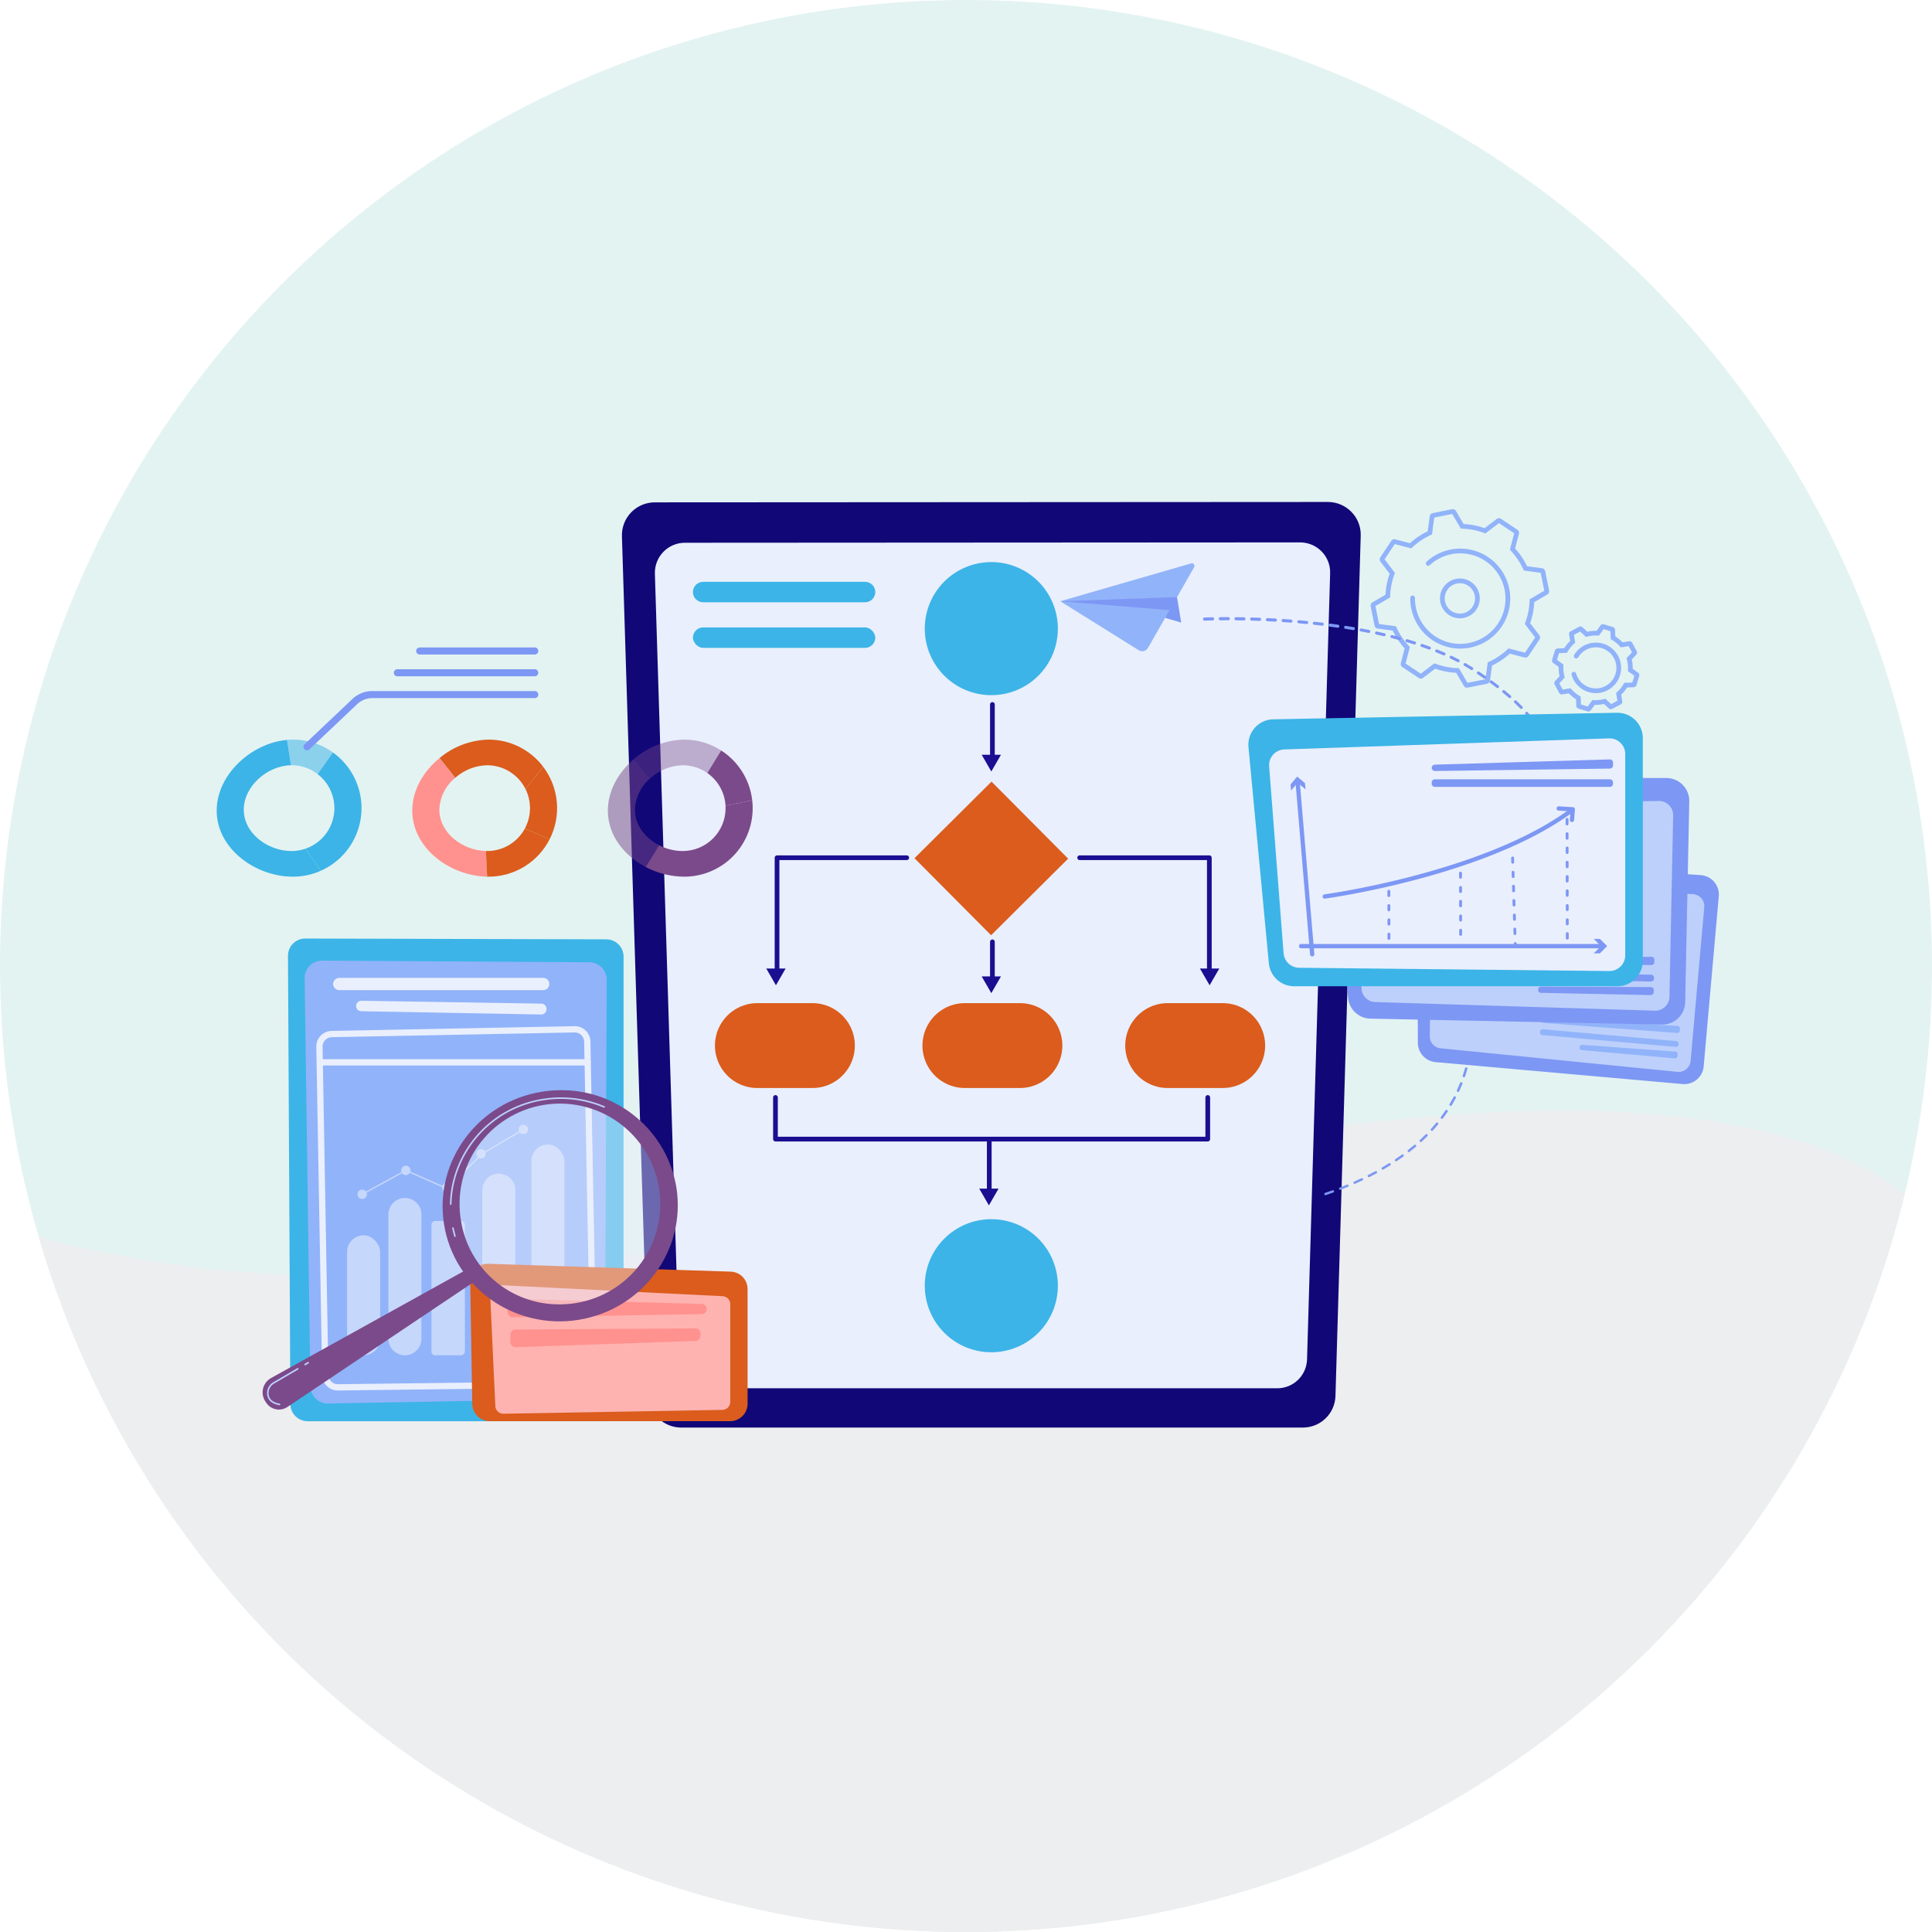 <svg xmlns="http://www.w3.org/2000/svg" xmlns:xlink="http://www.w3.org/1999/xlink" width="535" height="535" viewBox="0 0 535 535">
  <defs>
    <linearGradient id="linear-gradient" x1="0.081" y1="1.009" x2="0.082" y2="1.009" gradientUnits="objectBoundingBox">
      <stop offset="0" stop-color="#3cb4e7"/>
      <stop offset="1" stop-color="#4f52ff"/>
    </linearGradient>
    <clipPath id="clip-path">
      <circle id="Ellipse_544" data-name="Ellipse 544" cx="267.5" cy="267.5" r="267.5" transform="translate(0.367 0.367)" fill="none"/>
    </clipPath>
    <clipPath id="clip-path-2">
      <path id="Path_2474" data-name="Path 2474" d="M781.35,0,594.961.106a9.1,9.1,0,0,0-9.09,9.382l7.388,238.1a9.019,9.019,0,0,0,9.095,8.723H774.361a9.019,9.019,0,0,0,9.1-8.738L790.452,9.316a8.992,8.992,0,0,0-2.57-6.561A9.1,9.1,0,0,0,781.356,0Z" transform="translate(-585.867 0.003)" fill="none"/>
    </clipPath>
    <linearGradient id="linear-gradient-2" x1="-0.154" y1="0.897" x2="-0.154" y2="0.897" gradientUnits="objectBoundingBox">
      <stop offset="0" stop-color="#09005d"/>
      <stop offset="1" stop-color="#1a0f91"/>
    </linearGradient>
    <clipPath id="clip-path-3">
      <path id="Path_2475" data-name="Path 2475" d="M812.18,58.453l-170.36.1a8.317,8.317,0,0,0-8.308,8.574l6.753,217.6a8.236,8.236,0,0,0,8.313,7.964H805.791a8.236,8.236,0,0,0,8.313-7.977L820.5,66.966a8.207,8.207,0,0,0-2.348-5.992,8.318,8.318,0,0,0-5.965-2.521h0" transform="translate(-633.507 -58.453)" fill="none"/>
    </clipPath>
    <linearGradient id="linear-gradient-3" x1="-0.648" y1="1.046" x2="-0.647" y2="1.046" gradientUnits="objectBoundingBox">
      <stop offset="0" stop-color="#dae3fe"/>
      <stop offset="1" stop-color="#e9effd"/>
    </linearGradient>
    <clipPath id="clip-path-4">
      <path id="Path_2476" data-name="Path 2476" d="M1023.713,105.344a18.428,18.428,0,1,0,18.428-18.428,18.428,18.428,0,0,0-18.428,18.428" transform="translate(-1023.713 -86.916)" fill="none"/>
    </clipPath>
    <clipPath id="clip-path-5">
      <path id="Path_2477" data-name="Path 2477" d="M1032.8,110.857a17.122,17.122,0,1,0,17.122-17.122,17.122,17.122,0,0,0-17.122,17.122" transform="translate(-1032.804 -93.735)" fill="none"/>
    </clipPath>
    <clipPath id="clip-path-6">
      <path id="Path_2478" data-name="Path 2478" d="M1023.713,1055.329a18.428,18.428,0,1,0,18.428-18.428,18.428,18.428,0,0,0-18.428,18.428" transform="translate(-1023.713 -1036.901)" fill="none"/>
    </clipPath>
    <clipPath id="clip-path-7">
      <path id="Path_2479" data-name="Path 2479" d="M1032.8,1060.842a17.122,17.122,0,1,0,17.122-17.122,17.122,17.122,0,0,0-17.122,17.122" transform="translate(-1032.804 -1043.72)" fill="none"/>
    </clipPath>
    <clipPath id="clip-path-8">
      <rect id="Rectangle_327" data-name="Rectangle 327" width="30.089" height="30.089" transform="matrix(0.709, -0.705, 0.705, 0.709, 0, 21.224)" fill="none"/>
    </clipPath>
    <clipPath id="clip-path-9">
      <rect id="Rectangle_329" data-name="Rectangle 329" width="27.627" height="27.626" transform="matrix(0.709, -0.705, 0.705, 0.709, 0, 19.487)" fill="none"/>
    </clipPath>
    <clipPath id="clip-path-10">
      <path id="Path_2480" data-name="Path 2480" d="M1325.278,724.554a11.753,11.753,0,0,0,0,23.507h15.236a11.753,11.753,0,0,0,0-23.507Z" transform="translate(-1313.525 -724.554)" fill="#db5c1c"/>
    </clipPath>
    <clipPath id="clip-path-11">
      <path id="Path_2481" data-name="Path 2481" d="M1331.492,729.1a10.883,10.883,0,0,0,0,21.766h14.141a10.883,10.883,0,0,0,0-21.766Z" transform="translate(-1320.678 -729.099)" fill="#db5c1c"/>
    </clipPath>
    <clipPath id="clip-path-12">
      <path id="Path_2482" data-name="Path 2482" d="M1032.1,724.554a11.753,11.753,0,1,0,0,23.507h15.236a11.753,11.753,0,1,0,0-23.507Z" transform="translate(-1020.347 -724.554)" fill="#db5c1c"/>
    </clipPath>
    <clipPath id="clip-path-13">
      <path id="Path_2483" data-name="Path 2483" d="M1038.314,729.1a10.883,10.883,0,0,0,0,21.766h14.141a10.883,10.883,0,0,0,0-21.766Z" transform="translate(-1027.5 -729.099)" fill="#db5c1c"/>
    </clipPath>
    <clipPath id="clip-path-14">
      <path id="Path_2484" data-name="Path 2484" d="M732.106,724.554a11.753,11.753,0,1,0,0,23.507h15.236a11.753,11.753,0,1,0,0-23.507Z" transform="translate(-720.352 -724.554)" fill="#db5c1c"/>
    </clipPath>
    <clipPath id="clip-path-15">
      <path id="Path_2485" data-name="Path 2485" d="M738.319,729.1a10.883,10.883,0,0,0,0,21.766H752.46a10.883,10.883,0,0,0,0-21.766Z" transform="translate(-727.505 -729.099)" fill="#db5c1c"/>
    </clipPath>
    <clipPath id="clip-path-16">
      <path id="Path_2486" data-name="Path 2486" d="M1118.073,289.986v16.542a.653.653,0,0,0,1.306,0V289.986a.653.653,0,0,0-1.306,0" transform="translate(-1118.073 -289.333)" fill="none"/>
    </clipPath>
    <linearGradient id="linear-gradient-4" x1="-23.783" y1="12.01" x2="-23.761" y2="12.01" xlink:href="#linear-gradient-2"/>
    <clipPath id="clip-path-17">
      <path id="Path_2487" data-name="Path 2487" d="M1105.963,365.468l2.674,4.632,2.674-4.632Z" transform="translate(-1105.963 -365.468)" fill="none"/>
    </clipPath>
    <linearGradient id="linear-gradient-5" x1="-30.958" y1="28.893" x2="-30.93" y2="28.893" xlink:href="#linear-gradient-2"/>
    <clipPath id="clip-path-18">
      <path id="Path_2488" data-name="Path 2488" d="M1118.073,633.162v12.189a.653.653,0,0,0,1.306,0V633.162a.653.653,0,1,0-1.306,0" transform="translate(-1118.073 -632.509)" fill="none"/>
    </clipPath>
    <linearGradient id="linear-gradient-6" x1="-30.292" y1="10.574" x2="-30.264" y2="10.574" xlink:href="#linear-gradient-2"/>
    <clipPath id="clip-path-19">
      <path id="Path_2489" data-name="Path 2489" d="M1105.963,685.918l2.674,4.631,2.674-4.631Z" transform="translate(-1105.963 -685.918)" fill="none"/>
    </clipPath>
    <linearGradient id="linear-gradient-7" x1="-30.958" y1="19.42" x2="-30.93" y2="19.42" xlink:href="#linear-gradient-2"/>
    <clipPath id="clip-path-20">
      <path id="Path_2490" data-name="Path 2490" d="M1113.528,919.521v16.107a.653.653,0,1,0,1.306,0V919.521a.653.653,0,1,0-1.306,0" transform="translate(-1113.528 -918.868)" fill="none"/>
    </clipPath>
    <linearGradient id="linear-gradient-8" x1="-24.207" y1="4.897" x2="-24.185" y2="4.897" xlink:href="#linear-gradient-2"/>
    <clipPath id="clip-path-21">
      <path id="Path_2491" data-name="Path 2491" d="M1102.468,992.731l2.674,4.632,2.674-4.632Z" transform="translate(-1102.468 -992.731)" fill="none"/>
    </clipPath>
    <linearGradient id="linear-gradient-9" x1="-30.86" y1="10.35" x2="-30.831" y2="10.35" xlink:href="#linear-gradient-2"/>
    <clipPath id="clip-path-22">
      <path id="Path_2492" data-name="Path 2492" d="M807.367,510.921a.653.653,0,0,0-.653.653V542.7a.653.653,0,0,0,1.306,0V512.227h35.261a.653.653,0,1,0,0-1.306Z" transform="translate(-806.714 -510.921)" fill="none"/>
    </clipPath>
    <linearGradient id="linear-gradient-10" x1="-3.142" y1="3.642" x2="-3.138" y2="3.642" xlink:href="#linear-gradient-2"/>
    <clipPath id="clip-path-23">
      <path id="Path_2493" data-name="Path 2493" d="M794.6,674.554l2.674,4.632,2.674-4.632Z" transform="translate(-794.604 -674.554)" fill="none"/>
    </clipPath>
    <linearGradient id="linear-gradient-11" x1="-22.212" y1="19.755" x2="-22.184" y2="19.755" xlink:href="#linear-gradient-2"/>
    <clipPath id="clip-path-24">
      <path id="Path_2494" data-name="Path 2494" d="M1244.86,510.921a.653.653,0,1,0,0,1.306h35.261V542.7a.653.653,0,1,0,1.306,0V511.574a.653.653,0,0,0-.653-.653Z" transform="translate(-1244.207 -510.921)" fill="none"/>
    </clipPath>
    <linearGradient id="linear-gradient-12" x1="-5.175" y1="3.493" x2="-5.171" y2="3.493" xlink:href="#linear-gradient-2"/>
    <clipPath id="clip-path-25">
      <path id="Path_2495" data-name="Path 2495" d="M1421.543,674.554l2.674,4.632,2.674-4.632Z" transform="translate(-1421.543 -674.554)" fill="none"/>
    </clipPath>
    <linearGradient id="linear-gradient-13" x1="-41.933" y1="18.798" x2="-41.903" y2="18.798" xlink:href="#linear-gradient-2"/>
    <clipPath id="clip-path-26">
      <path id="Path_2496" data-name="Path 2496" d="M924.154,858.158v10.883H805.748V858.158a.653.653,0,0,0-1.306,0v11.536a.653.653,0,0,0,.653.653H924.807a.653.653,0,0,0,.653-.653V858.158a.653.653,0,0,0-1.306,0" transform="translate(-804.442 -857.505)" fill="none"/>
    </clipPath>
    <linearGradient id="linear-gradient-14" x1="-1.273" y1="7.169" x2="-1.272" y2="7.169" xlink:href="#linear-gradient-2"/>
    <clipPath id="clip-path-27">
      <path id="Rectangle_348" data-name="Rectangle 348" d="M2.83,0H47.667A2.83,2.83,0,0,1,50.5,2.83v0a2.83,2.83,0,0,1-2.83,2.83H2.829A2.829,2.829,0,0,1,0,2.83v0A2.83,2.83,0,0,1,2.83,0Z" fill="#3cb4e7"/>
    </clipPath>
    <clipPath id="clip-path-28">
      <rect id="Rectangle_350" data-name="Rectangle 350" width="50.497" height="5.659" rx="2.83" fill="#3cb4e7"/>
    </clipPath>
    <clipPath id="clip-path-29">
      <rect id="Rectangle_351" data-name="Rectangle 351" width="415.974" height="256.318" fill="none"/>
    </clipPath>
    <clipPath id="clip-path-30">
      <path id="Path_2575" data-name="Path 2575" d="M1593.585,304.757l-95.164,1.812a7.034,7.034,0,0,0-6.869,7.693l5.642,59.858a7.034,7.034,0,0,0,7,6.374h89.522a7.034,7.034,0,0,0,7.034-7.034V311.79a7.034,7.034,0,0,0-7.031-7.034h-.137" transform="translate(-1491.52 -304.756)" fill="#3cb4e7"/>
    </clipPath>
    <clipPath id="clip-path-31">
      <path id="Path_2576" data-name="Path 2576" d="M1615.614,341.777l-89.922,3.065a4.35,4.35,0,0,0-4.189,4.683l4,51.76a4.35,4.35,0,0,0,4.292,4.015l85.921.9a4.35,4.35,0,0,0,4.4-4.35V346.125a4.35,4.35,0,0,0-4.347-4.35l-.151,0" transform="translate(-1521.489 -341.775)" fill="none"/>
    </clipPath>
    <linearGradient id="linear-gradient-15" x1="-2.948" y1="2.961" x2="-2.946" y2="2.961" xlink:href="#linear-gradient-3"/>
    <clipPath id="clip-path-33">
      <path id="Path_2589" data-name="Path 2589" d="M103.088,635.971l.661,124.112a4.776,4.776,0,0,0,4.776,4.75H191.24a4.776,4.776,0,0,0,4.776-4.776V636.169a4.776,4.776,0,0,0-4.763-4.776l-83.377-.224h-.013a4.775,4.775,0,0,0-4.775,4.8" transform="translate(-103.088 -631.17)" fill="url(#linear-gradient)"/>
    </clipPath>
    <clipPath id="clip-path-35">
      <path id="Rectangle_358" data-name="Rectangle 358" d="M1.7,0H58.182a1.7,1.7,0,0,1,1.7,1.7v0a1.7,1.7,0,0,1-1.7,1.7H1.7A1.7,1.7,0,0,1,0,1.7v0A1.7,1.7,0,0,1,1.7,0Z" fill="none"/>
    </clipPath>
    <linearGradient id="linear-gradient-16" x1="-0.538" y1="36.527" x2="-0.535" y2="36.527" xlink:href="#linear-gradient-3"/>
    <clipPath id="clip-path-36">
      <path id="Path_2591" data-name="Path 2591" d="M201.523,722.642a1.45,1.45,0,0,0,1.421,1.371l49.838.908a1.449,1.449,0,0,0,1.476-1.449v-.118a1.45,1.45,0,0,0-1.427-1.449l-49.837-.79h-.024a1.449,1.449,0,0,0-1.447,1.528" transform="translate(-201.521 -721.114)" fill="none"/>
    </clipPath>
    <linearGradient id="linear-gradient-17" x1="-0.731" y1="30.923" x2="-0.727" y2="30.923" xlink:href="#linear-gradient-3"/>
    <clipPath id="clip-path-37">
      <path id="Path_2592" data-name="Path 2592" d="M147.368,854.483l-1.617-90.944a2.576,2.576,0,0,1,2.522-2.618l67.291-1.31h.051a2.574,2.574,0,0,1,2.571,2.524l1.735,91.444a2.573,2.573,0,0,1-2.541,2.621l-67.408.809h-.031a2.579,2.579,0,0,1-2.572-2.527m68.162-96.612-67.29,1.31a4.321,4.321,0,0,0-4.229,4.39l1.617,90.944a4.325,4.325,0,0,0,4.313,4.237h.052l67.408-.809a4.314,4.314,0,0,0,4.261-4.4L219.927,762.1a4.314,4.314,0,0,0-4.316-4.232h-.081" transform="translate(-144.009 -757.87)" fill="none"/>
    </clipPath>
    <linearGradient id="linear-gradient-18" x1="-0.354" y1="1.102" x2="-0.352" y2="1.102" xlink:href="#linear-gradient-3"/>
    <clipPath id="clip-path-38">
      <path id="Path_2593" data-name="Path 2593" d="M149.442,805.642a.871.871,0,1,0,0,1.741h73.412a.871.871,0,0,0,0-1.741Z" transform="translate(-148.571 -805.642)" fill="none"/>
    </clipPath>
    <linearGradient id="linear-gradient-19" x1="-0.379" y1="58.578" x2="-0.376" y2="58.578" xlink:href="#linear-gradient-3"/>
    <clipPath id="clip-path-40">
      <rect id="Rectangle_364" data-name="Rectangle 364" width="9.147" height="33.219" fill="none"/>
    </clipPath>
    <clipPath id="clip-path-41">
      <rect id="Rectangle_363" data-name="Rectangle 363" width="9.147" height="33.219" rx="4.574" fill="none"/>
    </clipPath>
    <linearGradient id="linear-gradient-20" x1="-3.949" y1="1.603" x2="-3.928" y2="1.603" xlink:href="#linear-gradient-3"/>
    <clipPath id="clip-path-42">
      <rect id="Rectangle_366" data-name="Rectangle 366" width="9.268" height="37.19" fill="none"/>
    </clipPath>
    <clipPath id="clip-path-43">
      <path id="Path_2594" data-name="Path 2594" d="M318.694,1039.5h-7.281a1.017,1.017,0,0,0-.933,1.063v35.029a1.053,1.053,0,0,0,.933,1.1h7.281a1.153,1.153,0,0,0,1.053-1.1v-35.029a1.119,1.119,0,0,0-1.053-1.063" transform="translate(-310.48 -1039.499)" fill="none"/>
    </clipPath>
    <linearGradient id="linear-gradient-21" x1="-6.417" y1="1.538" x2="-6.396" y2="1.538" xlink:href="#linear-gradient-3"/>
    <clipPath id="clip-path-44">
      <rect id="Rectangle_369" data-name="Rectangle 369" width="9.147" height="43.569" fill="none"/>
    </clipPath>
    <clipPath id="clip-path-45">
      <path id="Rectangle_368" data-name="Rectangle 368" d="M4.574,0h0A4.573,4.573,0,0,1,9.147,4.573V39a4.574,4.574,0,0,1-4.574,4.574h0A4.574,4.574,0,0,1,0,39V4.574A4.574,4.574,0,0,1,4.574,0Z" fill="none"/>
    </clipPath>
    <linearGradient id="linear-gradient-22" x1="-5.199" y1="1.459" x2="-5.178" y2="1.459" xlink:href="#linear-gradient-3"/>
    <clipPath id="clip-path-46">
      <rect id="Rectangle_372" data-name="Rectangle 372" width="9.147" height="58.373" fill="none"/>
    </clipPath>
    <clipPath id="clip-path-47">
      <rect id="Rectangle_371" data-name="Rectangle 371" width="9.147" height="58.373" rx="4.574" fill="none"/>
    </clipPath>
    <linearGradient id="linear-gradient-23" x1="-9.528" y1="1.343" x2="-9.507" y2="1.343" xlink:href="#linear-gradient-3"/>
    <clipPath id="clip-path-48">
      <rect id="Rectangle_375" data-name="Rectangle 375" width="9.147" height="50.309" fill="none"/>
    </clipPath>
    <clipPath id="clip-path-49">
      <path id="Rectangle_374" data-name="Rectangle 374" d="M4.573,0h0A4.574,4.574,0,0,1,9.147,4.574V45.736a4.573,4.573,0,0,1-4.573,4.573h0A4.573,4.573,0,0,1,0,45.736V4.573A4.573,4.573,0,0,1,4.573,0Z" fill="none"/>
    </clipPath>
    <linearGradient id="linear-gradient-24" x1="-8.041" y1="1.398" x2="-8.02" y2="1.398" xlink:href="#linear-gradient-3"/>
    <clipPath id="clip-path-50">
      <rect id="Rectangle_382" data-name="Rectangle 382" width="47.261" height="20.575" fill="none"/>
    </clipPath>
    <clipPath id="clip-path-51">
      <path id="Path_2595" data-name="Path 2595" d="M210.074,924.626l-.173-.317,12.174-6.652,11.317,4.975,9.717-9.532.019-.011,11.41-6.734.184.311-11.391,6.723-9.86,9.672-11.378-5Z" transform="translate(-209.901 -906.355)" fill="none"/>
    </clipPath>
    <linearGradient id="linear-gradient-25" x1="-0.897" y1="4.527" x2="-0.893" y2="4.527" xlink:href="#linear-gradient-3"/>
    <clipPath id="clip-path-52">
      <path id="Path_2596" data-name="Path 2596" d="M206.136,995.388a1.309,1.309,0,1,1-1.309-1.309,1.309,1.309,0,0,1,1.309,1.309" transform="translate(-203.517 -994.079)" fill="none"/>
    </clipPath>
    <linearGradient id="linear-gradient-26" x1="-14.886" y1="25.17" x2="-14.813" y2="25.17" xlink:href="#linear-gradient-3"/>
    <clipPath id="clip-path-53">
      <path id="Path_2597" data-name="Path 2597" d="M269.286,960.884a1.309,1.309,0,1,1-1.309-1.309,1.309,1.309,0,0,1,1.309,1.309" transform="translate(-266.667 -959.575)" fill="none"/>
    </clipPath>
    <linearGradient id="linear-gradient-27" x1="-19.506" y1="27.694" x2="-19.433" y2="27.694" xlink:href="#linear-gradient-3"/>
    <clipPath id="clip-path-54">
      <path id="Path_2598" data-name="Path 2598" d="M328.529,985.623a1.309,1.309,0,1,1-1.309-1.309,1.309,1.309,0,0,1,1.309,1.309" transform="translate(-325.91 -984.314)" fill="none"/>
    </clipPath>
    <linearGradient id="linear-gradient-28" x1="-23.838" y1="25.884" x2="-23.765" y2="25.884" xlink:href="#linear-gradient-3"/>
    <clipPath id="clip-path-55">
      <path id="Path_2599" data-name="Path 2599" d="M378.007,936.8a1.309,1.309,0,1,1-1.309-1.309,1.309,1.309,0,0,1,1.309,1.309" transform="translate(-375.388 -935.486)" fill="none"/>
    </clipPath>
    <linearGradient id="linear-gradient-29" x1="-27.457" y1="29.454" x2="-27.384" y2="29.454" xlink:href="#linear-gradient-3"/>
    <clipPath id="clip-path-56">
      <path id="Path_2600" data-name="Path 2600" d="M439.2,901.64a1.309,1.309,0,1,1-1.309-1.309,1.309,1.309,0,0,1,1.309,1.309" transform="translate(-436.585 -900.331)" fill="none"/>
    </clipPath>
    <linearGradient id="linear-gradient-30" x1="-31.935" y1="32.025" x2="-31.862" y2="32.025" xlink:href="#linear-gradient-3"/>
    <clipPath id="clip-path-57">
      <path id="Path_2601" data-name="Path 2601" d="M366.532,1106.274l.57,33.924a4.829,4.829,0,0,0,4.829,4.748h66.583a4.829,4.829,0,0,0,4.829-4.829v-31.75a4.829,4.829,0,0,0-4.673-4.827l-67.153-2.174-.159,0a4.829,4.829,0,0,0-4.825,4.91" transform="translate(-366.531 -1101.364)" fill="#db5c1c"/>
    </clipPath>
    <clipPath id="clip-path-58">
      <path id="Path_2602" data-name="Path 2602" d="M395.3,1134.47l1.445,31.2a2.216,2.216,0,0,0,2.253,2.114l60.63-1.068a2.217,2.217,0,0,0,2.177-2.216v-27.054a2.216,2.216,0,0,0-2.107-2.214l-62.075-3.073-.112,0a2.216,2.216,0,0,0-2.212,2.319" transform="translate(-395.297 -1132.151)" fill="none"/>
    </clipPath>
    <linearGradient id="linear-gradient-31" x1="-1.035" y1="0.984" x2="-1.033" y2="0.984" gradientUnits="objectBoundingBox">
      <stop offset="0" stop-color="#ff928e"/>
      <stop offset="1" stop-color="#feb3b1"/>
    </linearGradient>
    <clipPath id="clip-path-59">
      <path id="Path_2603" data-name="Path 2603" d="M420.552,1153.546v2.247a1.418,1.418,0,0,0,1.441,1.418l52.294-.853a1.418,1.418,0,0,0,.015-2.836l-52.294-1.394h-.038a1.418,1.418,0,0,0-1.417,1.418" transform="translate(-420.552 -1152.128)" fill="none"/>
    </clipPath>
    <linearGradient id="linear-gradient-32" x1="-1.461" y1="6.993" x2="-1.458" y2="6.993" gradientUnits="objectBoundingBox">
      <stop offset="0" stop-color="#fe7062"/>
      <stop offset="1" stop-color="#ff928e"/>
    </linearGradient>
    <clipPath id="clip-path-60">
      <path id="Path_2604" data-name="Path 2604" d="M475.844,1194.793l-49.807.316a1.418,1.418,0,0,0-1.409,1.418v2.061a1.418,1.418,0,0,0,1.467,1.417l49.807-1.735a1.418,1.418,0,0,0,1.369-1.417v-.643a1.418,1.418,0,0,0-1.418-1.418h-.009" transform="translate(-424.628 -1194.793)" fill="none"/>
    </clipPath>
    <linearGradient id="linear-gradient-33" x1="-1.545" y1="5.241" x2="-1.541" y2="5.241" xlink:href="#linear-gradient-32"/>
    <clipPath id="clip-path-61">
      <rect id="Rectangle_388" data-name="Rectangle 388" width="415.974" height="256.318" fill="#3cb4e7"/>
    </clipPath>
    <clipPath id="clip-path-62">
      <path id="Path_2606" data-name="Path 2606" d="M0,363.571c0,10.482,10.647,18.29,21.129,18.29a18.9,18.9,0,0,0,7.714-1.639l-4.267-6.1a11.859,11.859,0,0,1-3.85.641c-6.561,0-13.225-4.887-13.225-11.448,0-6.511,6.564-12.22,13.076-12.306l-1.087-7.024C9.567,344.871,0,353.636,0,363.571" transform="translate(0 -343.983)" fill="#3cb4e7"/>
    </clipPath>
    <clipPath id="clip-path-63">
      <path id="Path_2607" data-name="Path 2607" d="M131.687,368.156a11.877,11.877,0,0,1-3.379,20.662l4.267,6.1a18.974,18.974,0,0,0,3.348-32.757Z" transform="translate(-128.308 -362.163)" fill="#3cb4e7"/>
    </clipPath>
    <clipPath id="clip-path-64">
      <path id="Path_2608" data-name="Path 2608" d="M322.193,348.684l4.336,5.474a13.776,13.776,0,0,1,8.838-3.491A11.877,11.877,0,0,1,346,357.258l4.9-6.167a18.946,18.946,0,0,0-15.129-7.523,21.886,21.886,0,0,0-13.577,5.116" transform="translate(-322.193 -343.568)" fill="#db5c1c"/>
    </clipPath>
    <clipPath id="clip-path-65">
      <path id="Path_2609" data-name="Path 2609" d="M282.763,384.829c0,10.349,10.38,18.087,20.731,18.281l-.333-7.1c-6.453-.159-12.9-4.989-12.9-11.44a11.943,11.943,0,0,1,4.387-8.82l-4.336-5.474c-4.474,3.66-7.552,8.917-7.552,14.551" transform="translate(-282.763 -370.278)" fill="none"/>
    </clipPath>
    <linearGradient id="linear-gradient-34" x1="-1.351" y1="4.852" x2="-1.346" y2="4.852" xlink:href="#linear-gradient-32"/>
    <clipPath id="clip-path-66">
      <path id="Path_2610" data-name="Path 2610" d="M389.588,478.416c-.109,0-.219,0-.328-.008l.332,7.1c.133,0,.265.009.4.009a18.972,18.972,0,0,0,16.887-10.321c-1.816-.82-4.511-1.992-6.842-3a11.877,11.877,0,0,1-10.447,6.221" transform="translate(-389.26 -472.195)" fill="#db5c1c"/>
    </clipPath>
    <clipPath id="clip-path-67">
      <path id="Path_2611" data-name="Path 2611" d="M445.706,389.011a11.888,11.888,0,0,1-.189,10.948c2.331,1.007,5.026,2.179,6.842,3a18.969,18.969,0,0,0-1.758-20.113Z" transform="translate(-445.517 -382.844)" fill="#db5c1c"/>
    </clipPath>
    <clipPath id="clip-path-68">
      <path id="Path_2612" data-name="Path 2612" d="M602.914,349.013l4.542,5.307a13.817,13.817,0,0,1,9.023-3.652,11.821,11.821,0,0,1,6.812,2.15l3.828-6.247a18.883,18.883,0,0,0-10.238-3,21.977,21.977,0,0,0-13.968,5.445" transform="translate(-602.914 -343.568)" fill="none"/>
    </clipPath>
    <clipPath id="clip-path-69">
      <path id="Path_2613" data-name="Path 2613" d="M709.3,365.488a11.863,11.863,0,0,1,5.046,9.047l7.394-1.495a18.969,18.969,0,0,0-8.613-13.8Z" transform="translate(-709.3 -359.24)" fill="none"/>
    </clipPath>
    <clipPath id="clip-path-70">
      <path id="Path_2614" data-name="Path 2614" d="M565.527,386.216c0,6.791,4.472,12.457,10.47,15.607l3.71-6.029c-3.818-1.958-6.678-5.537-6.678-9.836a11.879,11.879,0,0,1,4.2-8.658l-4.542-5.307c-4.26,3.643-7.161,8.755-7.161,14.223" transform="translate(-565.527 -371.993)" fill="none"/>
    </clipPath>
    <clipPath id="clip-path-71">
      <path id="Path_2615" data-name="Path 2615" d="M642.3,432.78c.013.226.021.453.021.682a11.879,11.879,0,0,1-11.879,11.879,14.477,14.477,0,0,1-6.546-1.612l-3.71,6.029a23.145,23.145,0,0,0,10.659,2.683A18.956,18.956,0,0,0,649.7,431.285Z" transform="translate(-620.189 -431.285)" fill="none"/>
    </clipPath>
    <clipPath id="clip-path-73">
      <path id="Path_2619" data-name="Path 2619" d="M68.748,1137.369a4.541,4.541,0,0,0-1.585,6.475l.24.363a4.221,4.221,0,0,0,5.871,1.178l52.693-35.332-2.035-3.293Z" transform="translate(-66.409 -1106.759)" fill="#7b4a8a"/>
    </clipPath>
    <clipPath id="clip-path-75">
      <rect id="Rectangle_402" data-name="Rectangle 402" width="58.529" height="57.525" fill="none"/>
    </clipPath>
    <clipPath id="clip-path-76">
      <path id="Path_2620" data-name="Path 2620" d="M402.038,891.525c2.488,15.679-8.439,30.444-24.406,32.978s-30.929-8.123-33.417-23.8,8.439-30.444,24.406-32.978,30.928,8.123,33.417,23.8" transform="translate(-343.863 -867.35)" fill="none"/>
    </clipPath>
    <linearGradient id="linear-gradient-35" x1="-1.015" y1="1.493" x2="-1.012" y2="1.493" xlink:href="#linear-gradient-3"/>
    <clipPath id="clip-path-77">
      <path id="Path_2621" data-name="Path 2621" d="M331.757,886.782a27.793,27.793,0,1,1,31.721,22.594,28.5,28.5,0,0,1-4.467.354,27.447,27.447,0,0,1-27.254-22.948m22.432-35.946c-17.767,2.82-29.926,19.249-27.158,36.7s19.416,29.3,37.184,26.485,29.926-19.249,27.158-36.7a32.177,32.177,0,0,0-31.947-26.9,33.391,33.391,0,0,0-5.236.415" transform="translate(-326.639 -850.422)" fill="#7b4a8a"/>
    </clipPath>
  </defs>
  <g id="Group_337" data-name="Group 337" transform="translate(-103.123 -1628.171)">
    <g id="Group_1182" data-name="Group 1182" transform="translate(-341.877 -1106.829)">
      <circle id="Ellipse_545" data-name="Ellipse 545" cx="267.5" cy="267.5" r="267.5" transform="translate(445 2735)" fill="#e3f3f2" style="mix-blend-mode: multiply;isolation: isolate"/>
      <g id="Mask_Group_8" data-name="Mask Group 8" transform="translate(444.633 2734.633)" clip-path="url(#clip-path)">
        <path id="Path_3156" data-name="Path 3156" d="M0,277.214V65C106.83,86.9,226,41.653,287.827,26.228S354.153,9.213,389.5,4.005,467.528-2.832,498.18,8.468c21.349,7.87,26.232,18.5,27.229,24.221a9.079,9.079,0,0,1,.135,1.568v2.485l0,.006V277.214Z" transform="matrix(0.998, 0.07, -0.07, 0.998, 14.751, 277.796)" fill="#edeeef"/>
      </g>
    </g>
    <g id="Group_946" data-name="Group 946" transform="translate(-7.877 39.5)">
      <g id="Group_786" data-name="Group 786" transform="translate(283.218 1727.671)">
        <g id="Group_785" data-name="Group 785" clip-path="url(#clip-path-2)">
          <rect id="Rectangle_320" data-name="Rectangle 320" width="327.797" height="322.499" transform="matrix(0.654, -0.757, 0.757, 0.654, -126.879, 146.725)" fill="url(#linear-gradient-2)"/>
        </g>
      </g>
      <g id="Group_788" data-name="Group 788" transform="translate(292.343 1738.867)">
        <g id="Group_787" data-name="Group 787" clip-path="url(#clip-path-3)">
          <rect id="Rectangle_321" data-name="Rectangle 321" width="187.122" height="234.238" transform="translate(-0.066 0)" fill="url(#linear-gradient-3)"/>
        </g>
      </g>
      <g id="Group_790" data-name="Group 790" transform="translate(367.084 1744.319)">
        <g id="Group_789" data-name="Group 789" clip-path="url(#clip-path-4)">
          <rect id="Rectangle_322" data-name="Rectangle 322" width="51.686" height="51.686" transform="translate(-17.812 13.701) rotate(-37.569)" fill="#3cb4e7"/>
        </g>
      </g>
      <g id="Group_792" data-name="Group 792" transform="translate(368.825 1745.625)">
        <g id="Group_791" data-name="Group 791" clip-path="url(#clip-path-5)">
          <rect id="Rectangle_323" data-name="Rectangle 323" width="35.069" height="35.07" transform="translate(-0.835 0.02) rotate(-1.397)" fill="#3cb4e7"/>
        </g>
      </g>
      <g id="Group_794" data-name="Group 794" transform="translate(367.084 1926.28)">
        <g id="Group_793" data-name="Group 793" clip-path="url(#clip-path-6)">
          <rect id="Rectangle_324" data-name="Rectangle 324" width="51.685" height="51.686" transform="matrix(0.793, -0.61, 0.61, 0.793, -17.812, 13.701)" fill="#3cb4e7"/>
        </g>
      </g>
      <g id="Group_796" data-name="Group 796" transform="translate(368.825 1927.587)">
        <g id="Group_795" data-name="Group 795" clip-path="url(#clip-path-7)">
          <rect id="Rectangle_325" data-name="Rectangle 325" width="36.701" height="36.701" transform="matrix(0.997, -0.075, 0.075, 0.997, -2.544, 0.19)" fill="#3cb4e7"/>
        </g>
      </g>
      <g id="Group_798" data-name="Group 798" transform="translate(364.236 1805.099)">
        <g id="Group_797" data-name="Group 797" clip-path="url(#clip-path-8)">
          <rect id="Rectangle_326" data-name="Rectangle 326" width="55.544" height="55.544" transform="matrix(0.925, -0.381, 0.381, 0.925, -14.975, 6.162)" fill="#db5c1c"/>
        </g>
      </g>
      <g id="Group_800" data-name="Group 800" transform="translate(365.978 1806.839)">
        <g id="Group_799" data-name="Group 799" transform="translate(0 0)" clip-path="url(#clip-path-9)">
          <rect id="Rectangle_328" data-name="Rectangle 328" width="39.605" height="39.605" transform="translate(-0.539 39.062) rotate(-89.21)" fill="#db5c1c"/>
        </g>
      </g>
      <g id="Group_802" data-name="Group 802" transform="translate(422.595 1866.453)">
        <g id="Group_801" data-name="Group 801" clip-path="url(#clip-path-10)">
          <rect id="Rectangle_330" data-name="Rectangle 330" width="44.679" height="43.126" transform="translate(-11.631 10.063) rotate(-40.865)" fill="#db5c1c"/>
        </g>
      </g>
      <g id="Group_804" data-name="Group 804" transform="translate(423.965 1867.323)">
        <g id="Group_803" data-name="Group 803" clip-path="url(#clip-path-11)">
          <rect id="Rectangle_331" data-name="Rectangle 331" width="35.768" height="21.766" transform="translate(0 0)" fill="#db5c1c"/>
        </g>
      </g>
      <g id="Group_806" data-name="Group 806" transform="translate(366.439 1866.453)">
        <g id="Group_805" data-name="Group 805" clip-path="url(#clip-path-12)">
          <rect id="Rectangle_332" data-name="Rectangle 332" width="44.68" height="43.126" transform="translate(-11.631 10.063) rotate(-40.865)" fill="#db5c1c"/>
        </g>
      </g>
      <g id="Group_808" data-name="Group 808" transform="translate(367.81 1867.323)">
        <g id="Group_807" data-name="Group 807" clip-path="url(#clip-path-13)">
          <rect id="Rectangle_333" data-name="Rectangle 333" width="35.769" height="21.766" transform="translate(0 0)" fill="#db5c1c"/>
        </g>
      </g>
      <g id="Group_810" data-name="Group 810" transform="translate(308.978 1866.453)">
        <g id="Group_809" data-name="Group 809" clip-path="url(#clip-path-14)">
          <rect id="Rectangle_334" data-name="Rectangle 334" width="44.68" height="43.126" transform="matrix(0.756, -0.654, 0.654, 0.756, -11.631, 10.063)" fill="#db5c1c"/>
        </g>
      </g>
      <g id="Group_812" data-name="Group 812" transform="translate(310.348 1867.323)">
        <g id="Group_811" data-name="Group 811" clip-path="url(#clip-path-15)">
          <rect id="Rectangle_335" data-name="Rectangle 335" width="35.768" height="21.766" transform="translate(0 0)" fill="#db5c1c"/>
        </g>
      </g>
      <g id="Group_814" data-name="Group 814" transform="translate(385.158 1783.091)">
        <g id="Group_813" data-name="Group 813" clip-path="url(#clip-path-16)">
          <rect id="Rectangle_336" data-name="Rectangle 336" width="8.846" height="16.678" transform="matrix(0.903, -0.43, 0.43, 0.903, -6.923, 3.293)" fill="url(#linear-gradient-4)"/>
        </g>
      </g>
      <g id="Group_816" data-name="Group 816" transform="translate(382.838 1797.673)">
        <g id="Group_815" data-name="Group 815" clip-path="url(#clip-path-17)">
          <rect id="Rectangle_337" data-name="Rectangle 337" width="6.819" height="6.48" transform="translate(-1.797 0.855) rotate(-25.44)" fill="url(#linear-gradient-5)"/>
        </g>
      </g>
      <g id="Group_818" data-name="Group 818" transform="translate(385.158 1848.823)">
        <g id="Group_817" data-name="Group 817" clip-path="url(#clip-path-18)">
          <rect id="Rectangle_338" data-name="Rectangle 338" width="6.976" height="12.747" transform="matrix(0.903, -0.43, 0.43, 0.903, -5.235, 2.49)" fill="url(#linear-gradient-6)"/>
        </g>
      </g>
      <g id="Group_820" data-name="Group 820" transform="translate(382.838 1859.053)">
        <g id="Group_819" data-name="Group 819" clip-path="url(#clip-path-19)">
          <rect id="Rectangle_339" data-name="Rectangle 339" width="6.819" height="6.48" transform="matrix(0.903, -0.43, 0.43, 0.903, -1.797, 0.855)" fill="url(#linear-gradient-7)"/>
        </g>
      </g>
      <g id="Group_822" data-name="Group 822" transform="translate(384.287 1903.673)">
        <g id="Group_821" data-name="Group 821" clip-path="url(#clip-path-20)">
          <rect id="Rectangle_340" data-name="Rectangle 340" width="8.659" height="16.285" transform="translate(-6.755 3.213) rotate(-25.44)" fill="url(#linear-gradient-8)"/>
        </g>
      </g>
      <g id="Group_824" data-name="Group 824" transform="translate(382.169 1917.82)">
        <g id="Group_823" data-name="Group 823" clip-path="url(#clip-path-21)">
          <rect id="Rectangle_341" data-name="Rectangle 341" width="6.819" height="6.48" transform="translate(-1.797 0.855) rotate(-25.44)" fill="url(#linear-gradient-9)"/>
        </g>
      </g>
      <g id="Group_826" data-name="Group 826" transform="translate(325.52 1825.534)">
        <g id="Group_825" data-name="Group 825" clip-path="url(#clip-path-22)">
          <rect id="Rectangle_342" data-name="Rectangle 342" width="47.542" height="45.275" transform="translate(-12.58 5.984) rotate(-25.44)" fill="url(#linear-gradient-10)"/>
        </g>
      </g>
      <g id="Group_828" data-name="Group 828" transform="translate(323.2 1856.876)">
        <g id="Group_827" data-name="Group 827" clip-path="url(#clip-path-23)">
          <rect id="Rectangle_343" data-name="Rectangle 343" width="6.819" height="6.48" transform="translate(-1.797 0.855) rotate(-25.44)" fill="url(#linear-gradient-11)"/>
        </g>
      </g>
      <g id="Group_830" data-name="Group 830" transform="translate(409.318 1825.534)">
        <g id="Group_829" data-name="Group 829" clip-path="url(#clip-path-24)">
          <rect id="Rectangle_344" data-name="Rectangle 344" width="45.275" height="47.542" transform="translate(-12.58 26.446) rotate(-64.56)" fill="url(#linear-gradient-12)"/>
        </g>
      </g>
      <g id="Group_832" data-name="Group 832" transform="translate(443.285 1856.876)">
        <g id="Group_831" data-name="Group 831" clip-path="url(#clip-path-25)">
          <rect id="Rectangle_345" data-name="Rectangle 345" width="6.48" height="6.819" transform="translate(-1.797 3.777) rotate(-64.56)" fill="url(#linear-gradient-13)"/>
        </g>
      </g>
      <g id="Group_834" data-name="Group 834" transform="translate(325.084 1891.919)">
        <g id="Group_833" data-name="Group 833" clip-path="url(#clip-path-26)">
          <rect id="Rectangle_346" data-name="Rectangle 346" width="121.018" height="12.842" transform="translate(0 0)" fill="url(#linear-gradient-14)"/>
        </g>
      </g>
      <g id="Group_836" data-name="Group 836" transform="translate(302.883 1749.788)">
        <g id="Group_835" data-name="Group 835" clip-path="url(#clip-path-27)">
          <rect id="Rectangle_347" data-name="Rectangle 347" width="50.664" height="15.008" transform="matrix(0.982, -0.187, 0.187, 0.982, -1.04, 0.198)" fill="#3cb4e7"/>
        </g>
      </g>
      <g id="Group_838" data-name="Group 838" transform="translate(302.883 1762.413)">
        <g id="Group_837" data-name="Group 837" clip-path="url(#clip-path-28)">
          <rect id="Rectangle_349" data-name="Rectangle 349" width="50.664" height="15.008" transform="matrix(0.982, -0.187, 0.187, 0.982, -1.04, 0.198)" fill="#3cb4e7"/>
        </g>
      </g>
      <g id="Group_840" data-name="Group 840" transform="translate(171 1727.671)">
        <g id="Group_839" data-name="Group 839" clip-path="url(#clip-path-29)">
          <path id="Path_2497" data-name="Path 2497" d="M1694.948,59.809a1.027,1.027,0,0,1-.886-.508l-2.124-3.62a20.457,20.457,0,0,1-5.814-1.146l-3.339,2.548a1.027,1.027,0,0,1-1.192.039l-4.552-3.027a1.028,1.028,0,0,1-.425-1.115l1.058-4.064a20.49,20.49,0,0,1-3.3-4.919l-4.161-.559a1.029,1.029,0,0,1-.87-.815l-1.078-5.359a1.027,1.027,0,0,1,.488-1.089l3.62-2.123a20.465,20.465,0,0,1,1.146-5.814l-2.548-3.339a1.029,1.029,0,0,1-.038-1.193l3.027-4.551a1.028,1.028,0,0,1,1.115-.425l4.064,1.059a20.452,20.452,0,0,1,4.919-3.3l.559-4.16a1.028,1.028,0,0,1,.816-.87l5.358-1.078a1.028,1.028,0,0,1,1.089.487L1694,14.483a20.472,20.472,0,0,1,5.814,1.146l3.339-2.548a1.03,1.03,0,0,1,1.192-.039l4.551,3.027a1.027,1.027,0,0,1,.425,1.115l-1.059,4.064a20.461,20.461,0,0,1,3.3,4.919l4.16.559a1.028,1.028,0,0,1,.871.815l1.078,5.359a1.028,1.028,0,0,1-.488,1.089l-3.62,2.124a20.465,20.465,0,0,1-1.146,5.814l2.548,3.339a1.028,1.028,0,0,1,.039,1.192l-3.027,4.552a1.026,1.026,0,0,1-1.114.425l-4.065-1.059a20.464,20.464,0,0,1-4.919,3.3l-.559,4.16a1.028,1.028,0,0,1-.815.871l-5.359,1.077a1.032,1.032,0,0,1-.2.02m-9.046-6.747.338.126a19.18,19.18,0,0,0,6.1,1.2l.36.011,2.386,4.067,4.969-1,.628-4.674.328-.15a19.15,19.15,0,0,0,5.163-3.468l.263-.247,4.566,1.19,2.807-4.221-2.863-3.751.126-.338a19.167,19.167,0,0,0,1.2-6.1l.011-.36,4.068-2.386-1-4.969-4.674-.628-.15-.328a19.178,19.178,0,0,0-3.468-5.163l-.247-.263,1.189-4.566-4.22-2.807-3.751,2.863-.338-.126a19.181,19.181,0,0,0-6.1-1.2l-.36-.011-2.386-4.067-4.969,1-.628,4.674-.328.15a19.165,19.165,0,0,0-5.162,3.468l-.263.247-4.566-1.19-2.807,4.221,2.863,3.751-.126.338a19.168,19.168,0,0,0-1.2,6.1l-.011.36-4.067,2.386,1,4.969,4.674.628.15.328a19.179,19.179,0,0,0,3.468,5.163l.247.263-1.189,4.566,4.22,2.807Zm7.141-4.078A13.853,13.853,0,0,1,1679.5,37.868a13.986,13.986,0,0,1-.273-2.934.66.66,0,0,1,.662-.644.653.653,0,0,1,.644.662,12.63,12.63,0,0,0,.248,2.658,12.53,12.53,0,1,0,3.858-11.751.653.653,0,1,1-.879-.966A13.843,13.843,0,1,1,1695.8,48.709a13.991,13.991,0,0,1-2.758.276" transform="translate(-1348.704 -8.371)" fill="#91b3fa"/>
          <path id="Path_2498" data-name="Path 2498" d="M1774.105,121.716a5.513,5.513,0,0,1-4.977-3.132h0a5.508,5.508,0,1,1,4.977,3.132m-3.8-3.7a4.2,4.2,0,1,0,1.979-5.6,4.2,4.2,0,0,0-1.979,5.6Z" transform="translate(-1429.832 -89.499)" fill="#91b3fa"/>
          <path id="Path_2499" data-name="Path 2499" d="M1940.593,200.866a.827.827,0,0,1-.239-.035l-2.518-.757a.833.833,0,0,1-.592-.765l-.073-1.837a10.186,10.186,0,0,1-2-1.633l-1.814.295a.834.834,0,0,1-.868-.428l-1.245-2.316a.835.835,0,0,1,.121-.959l1.247-1.351a10.19,10.19,0,0,1-.258-2.57l-1.492-1.075a.833.833,0,0,1-.311-.916l.757-2.518a.834.834,0,0,1,.763-.592l1.839-.073a10.191,10.191,0,0,1,1.633-2l-.295-1.814a.834.834,0,0,1,.428-.867l2.316-1.245a.833.833,0,0,1,.959.121l1.351,1.247a10.122,10.122,0,0,1,2.57-.258l1.075-1.492a.833.833,0,0,1,.916-.311l2.518.757a.833.833,0,0,1,.592.765l.073,1.836a10.191,10.191,0,0,1,2,1.633l1.814-.295a.832.832,0,0,1,.867.428l1.245,2.316a.834.834,0,0,1-.123.961l-1.245,1.349a10.186,10.186,0,0,1,.258,2.57l1.492,1.075a.834.834,0,0,1,.311.916l-.757,2.517a.833.833,0,0,1-.763.592l-1.839.073a10.194,10.194,0,0,1-1.633,2l.295,1.814a.834.834,0,0,1-.428.867l-2.316,1.245a.834.834,0,0,1-.959-.121l-1.351-1.247a10.179,10.179,0,0,1-2.57.258l-1.075,1.492a.833.833,0,0,1-.676.346m-.383-1.11h0Zm-1.675-.836,1.872.563,1.295-1.8.36.022a8.927,8.927,0,0,0,2.867-.288l.348-.094,1.626,1.5,1.721-.926-.355-2.185.27-.239a8.885,8.885,0,0,0,1.822-2.232l.18-.312,2.213-.088.563-1.872-1.8-1.294.022-.36a8.89,8.89,0,0,0-.288-2.867l-.094-.348,1.5-1.627-.926-1.721-2.185.355-.239-.27a8.885,8.885,0,0,0-2.232-1.822l-.312-.18-.088-2.213-1.872-.563-1.295,1.8-.36-.022a8.886,8.886,0,0,0-2.867.288l-.348.094-1.626-1.5-1.721.926.355,2.185-.27.239a8.888,8.888,0,0,0-1.822,2.232l-.18.312-2.213.088-.563,1.872,1.8,1.294-.022.36a8.877,8.877,0,0,0,.288,2.867l.094.348-1.5,1.627.926,1.722,2.185-.355.238.27a8.884,8.884,0,0,0,2.233,1.822l.312.18Zm-5.284-3.431h0Zm19.64-11.258,0,0Zm-10.219,11.554a7.009,7.009,0,0,1-6.734-5.066.653.653,0,0,1,1.255-.362,5.722,5.722,0,0,0,.458,1.122,5.688,5.688,0,1,0,.126-5.613.653.653,0,0,1-1.122-.669,6.995,6.995,0,1,1,6.017,10.587" transform="translate(-1560.741 -142.839)" fill="#91b3fa"/>
          <path id="Path_2500" data-name="Path 2500" d="M1426.405,166.772l2.185-.064a.435.435,0,1,1,.025.869h-.007l-2.163.065h-.013a.435.435,0,0,1-.027-.87Z" transform="translate(-1152.848 -134.775)" fill="#7d97f4"/>
          <path id="Path_2501" data-name="Path 2501" d="M1449.147,166.511l2.179-.007a.433.433,0,1,1,0,.865h0l-2.171.009h0a.433.433,0,1,1,0-.867Z" transform="translate(-1171.226 -134.611)" fill="#7d97f4"/>
          <path id="Path_2502" data-name="Path 2502" d="M1471.879,166.579l2.179.035a.431.431,0,1,1-.014.862h0l-2.171-.033h0a.432.432,0,0,1,.013-.864Z" transform="translate(-1189.599 -134.671)" fill="#7d97f4"/>
          <path id="Path_2503" data-name="Path 2503" d="M1494.6,167.05l2.178.075a.429.429,0,1,1-.029.858h0l-2.171-.073h0a.43.43,0,1,1,.029-.859Z" transform="translate(-1207.966 -135.052)" fill="#7d97f4"/>
          <path id="Path_2504" data-name="Path 2504" d="M1517.319,167.936l2.177.115a.427.427,0,1,1-.045.853h0l-2.169-.113h0a.428.428,0,0,1,.044-.856Z" transform="translate(-1226.324 -135.768)" fill="#7d97f4"/>
          <path id="Path_2505" data-name="Path 2505" d="M1540.019,169.242l2.174.156a.426.426,0,0,1-.061.849h0l-2.166-.154h0a.426.426,0,1,1,.06-.851Z" transform="translate(-1244.672 -136.824)" fill="#7d97f4"/>
          <path id="Path_2506" data-name="Path 2506" d="M1562.685,170.981l2.172.2a.424.424,0,1,1-.077.844h0l-2.163-.2h0a.425.425,0,0,1,.077-.846Z" transform="translate(-1262.991 -138.229)" fill="#7d97f4"/>
          <path id="Path_2507" data-name="Path 2507" d="M1585.312,173.177l2.167.245a.422.422,0,0,1-.1.839h0l-2.158-.243h0a.423.423,0,1,1,.094-.84Z" transform="translate(-1281.278 -140.003)" fill="#7d97f4"/>
          <path id="Path_2508" data-name="Path 2508" d="M1607.894,175.862l2.162.3a.42.42,0,1,1-.114.833h0l-2.152-.292h0a.421.421,0,0,1,.113-.835Z" transform="translate(-1299.528 -142.173)" fill="#7d97f4"/>
          <path id="Path_2509" data-name="Path 2509" d="M1630.409,179.077l2.154.35a.418.418,0,0,1-.134.826h-.005l-2.143-.346h-.005a.419.419,0,0,1,.134-.828Z" transform="translate(-1317.724 -144.771)" fill="#7d97f4"/>
          <path id="Path_2510" data-name="Path 2510" d="M1652.833,182.872l2.144.41a.417.417,0,0,1-.156.819h-.006l-2.132-.405h-.006a.418.418,0,0,1,.156-.821Z" transform="translate(-1335.846 -147.838)" fill="#7d97f4"/>
          <path id="Path_2511" data-name="Path 2511" d="M1675.142,187.307l2.131.477a.415.415,0,0,1-.181.81l-.006,0-2.118-.471-.007,0a.416.416,0,0,1,.181-.812Z" transform="translate(-1353.873 -151.421)" fill="#7d97f4"/>
          <path id="Path_2512" data-name="Path 2512" d="M1697.3,192.457l2.114.552a.413.413,0,0,1-.209.8l-.007,0-2.1-.546-.008,0a.414.414,0,0,1,.208-.8Z" transform="translate(-1371.776 -155.582)" fill="#7d97f4"/>
          <path id="Path_2513" data-name="Path 2513" d="M1719.257,198.414l2.091.637a.411.411,0,1,1-.24.787l-.008,0-2.074-.63-.008,0a.412.412,0,1,1,.24-.789Z" transform="translate(-1389.517 -160.395)" fill="#7d97f4"/>
          <path id="Path_2514" data-name="Path 2514" d="M1740.947,205.29l2.06.736a.41.41,0,0,1-.276.772l-.01,0-2.041-.727-.01,0a.411.411,0,1,1,.275-.774Z" transform="translate(-1407.039 -165.949)" fill="#7d97f4"/>
          <path id="Path_2515" data-name="Path 2515" d="M1762.277,213.224l2.018.85a.408.408,0,1,1-.317.752l-.011,0-2-.838-.011,0a.409.409,0,1,1,.316-.754Z" transform="translate(-1424.268 -172.356)" fill="#7d97f4"/>
          <path id="Path_2516" data-name="Path 2516" d="M1783.113,222.38l1.959.982a.406.406,0,1,1-.364.726l-.013-.007-1.934-.967-.013-.006a.407.407,0,1,1,.364-.728Z" transform="translate(-1441.096 -179.75)" fill="#7d97f4"/>
          <path id="Path_2517" data-name="Path 2517" d="M1803.264,232.961l1.877,1.138a.4.4,0,0,1-.419.691l-.015-.009-1.847-1.117-.015-.009a.405.405,0,0,1,.419-.693Z" transform="translate(-1457.367 -188.291)" fill="#7d97f4"/>
          <path id="Path_2518" data-name="Path 2518" d="M1822.555,245.076l1.806,1.23a.4.4,0,0,1-.453.666l-.007,0-1.793-1.219-.007,0a.4.4,0,1,1,.454-.667Z" transform="translate(-1472.95 -198.076)" fill="#7d97f4"/>
          <path id="Path_2519" data-name="Path 2519" d="M1841.22,258.087l1.748,1.315a.4.4,0,0,1-.482.641l-.008-.006-1.732-1.3-.008-.006a.4.4,0,0,1,.483-.642Z" transform="translate(-1488.029 -208.587)" fill="#7d97f4"/>
          <path id="Path_2520" data-name="Path 2520" d="M1859.217,272.011l1.671,1.415a.4.4,0,1,1-.516.609l-.01-.008-1.652-1.4-.01-.008a.4.4,0,0,1,.516-.611Z" transform="translate(-1502.567 -219.832)" fill="#7d97f4"/>
          <path id="Path_2521" data-name="Path 2521" d="M1876.333,287.008l1.567,1.534a.4.4,0,1,1-.556.568l-.011-.011-1.545-1.511-.011-.011a.4.4,0,1,1,.556-.569Z" transform="translate(-1516.39 -231.942)" fill="#7d97f4"/>
          <path id="Path_2522" data-name="Path 2522" d="M1892.253,303.271l1.422,1.675a.4.4,0,0,1-.6.512l-.013-.016-1.4-1.643-.013-.015a.4.4,0,0,1,.6-.514Z" transform="translate(-1529.243 -245.069)" fill="#7d97f4"/>
          <path id="Path_2523" data-name="Path 2523" d="M1906.5,321.02l1.215,1.839a.394.394,0,0,1-.657.434l-.015-.023-1.187-1.793-.015-.022a.394.394,0,1,1,.658-.435Z" transform="translate(-1540.743 -259.387)" fill="#7d97f4"/>
          <path id="Path_2524" data-name="Path 2524" d="M1918.359,340.443l.915,2.013a.392.392,0,0,1-.713.324l-.015-.032-.887-1.948-.014-.031a.392.392,0,0,1,.714-.325Z" transform="translate(-1550.307 -275.048)" fill="#7d97f4"/>
          <path id="Path_2525" data-name="Path 2525" d="M1926.824,361.667a20,20,0,0,1,.5,2.162.39.39,0,0,1-.769.131,19.235,19.235,0,0,0-.478-2.077.391.391,0,0,1,.752-.217Z" transform="translate(-1557.137 -292.164)" fill="#7d97f4"/>
          <path id="Path_2526" data-name="Path 2526" d="M1930.552,384.11a18.291,18.291,0,0,1-.023,2.222.389.389,0,0,1-.775-.055,17.527,17.527,0,0,0,.021-2.128.389.389,0,1,1,.778-.04Z" transform="translate(-1560.125 -310.237)" fill="#7d97f4"/>
          <path id="Path_2527" data-name="Path 2527" d="M1926.786,406.824a19.562,19.562,0,0,1-.546,2.151.387.387,0,0,1-.738-.232,18.808,18.808,0,0,0,.523-2.066.388.388,0,0,1,.761.147Z" transform="translate(-1556.673 -328.527)" fill="#7d97f4"/>
          <path id="Path_2528" data-name="Path 2528" d="M1918.193,428.488l-.973,1.985a.385.385,0,0,1-.691-.339l.015-.031.94-1.922.016-.033a.385.385,0,1,1,.692.339Z" transform="translate(-1549.402 -345.965)" fill="#7d97f4"/>
          <path id="Path_2529" data-name="Path 2529" d="M1906.017,448.5l-1.279,1.794a.383.383,0,0,1-.624-.445l.015-.021,1.246-1.751.016-.023a.384.384,0,1,1,.625.445Z" transform="translate(-1539.34 -362.103)" fill="#7d97f4"/>
          <path id="Path_2530" data-name="Path 2530" d="M1891.335,466.608l-1.487,1.617a.381.381,0,1,1-.561-.516l.013-.015,1.457-1.587.014-.016a.382.382,0,1,1,.563.517Z" transform="translate(-1527.329 -376.714)" fill="#7d97f4"/>
          <path id="Path_2531" data-name="Path 2531" d="M1874.922,482.983l-1.629,1.465a.38.38,0,1,1-.507-.565l.011-.01,1.6-1.445.012-.011a.38.38,0,0,1,.509.565Z" transform="translate(-1513.966 -389.935)" fill="#7d97f4"/>
          <path id="Path_2532" data-name="Path 2532" d="M1857.364,497.883l-1.707,1.351,0,0a.378.378,0,0,1-.469-.592l1.706-1.352,0,0a.379.379,0,1,1,.471.593Z" transform="translate(-1499.724 -401.971)" fill="#7d97f4"/>
          <path id="Path_2533" data-name="Path 2533" d="M1839.786,512.1l-1.665,1.394-.005,0a.376.376,0,0,1-.483-.577l1.674-1.4a.377.377,0,1,1,.484.578h0Z" transform="translate(-1485.541 -413.472)" fill="#7d97f4"/>
          <path id="Path_2534" data-name="Path 2534" d="M1822.766,526.869l-1.6,1.461-.007.007a.374.374,0,0,1-.5-.553l1.615-1.476a.375.375,0,1,1,.506.554h0Z" transform="translate(-1471.822 -425.419)" fill="#7d97f4"/>
          <path id="Path_2535" data-name="Path 2535" d="M1806.618,542.424l-1.5,1.558-.011.011a.372.372,0,0,1-.536-.517l1.521-1.581a.373.373,0,1,1,.538.518h0Z" transform="translate(-1458.835 -438.007)" fill="#7d97f4"/>
          <path id="Path_2536" data-name="Path 2536" d="M1791.971,559.122l-1.323,1.7-.016.021a.37.37,0,0,1-.584-.455l1.353-1.739a.371.371,0,1,1,.586.456h0Z" transform="translate(-1447.115 -451.526)" fill="#7d97f4"/>
          <path id="Path_2537" data-name="Path 2537" d="M1780.208,577.582a18,18,0,0,0-.984,1.891.369.369,0,0,1-.675-.3,18.773,18.773,0,0,1,1.023-1.97.37.37,0,1,1,.636.377Z" transform="translate(-1437.856 -466.498)" fill="#7d97f4"/>
          <path id="Path_2538" data-name="Path 2538" d="M1773.785,598.266a12.006,12.006,0,0,0-.376,2.074.367.367,0,0,1-.731-.066,12.746,12.746,0,0,1,.4-2.2.368.368,0,0,1,.711.193Z" transform="translate(-1433.135 -483.297)" fill="#7d97f4"/>
          <path id="Path_2539" data-name="Path 2539" d="M1773.391,620.657a14.655,14.655,0,0,0,.336,2.095.365.365,0,0,1-.712.166,15.358,15.358,0,0,1-.354-2.2.366.366,0,1,1,.73-.062Z" transform="translate(-1433.121 -501.503)" fill="#7d97f4"/>
          <path id="Path_2540" data-name="Path 2540" d="M1778.351,642.636l.78,2,.008.022a.363.363,0,0,1-.677.264l-.8-2.05a.364.364,0,0,1,.679-.265h0Z" transform="translate(-1437.146 -519.336)" fill="#7d97f4"/>
          <path id="Path_2541" data-name="Path 2541" d="M1787.17,663.572l.956,1.946,0,.006a.362.362,0,0,1-.649.319l-.964-1.959a.363.363,0,1,1,.651-.32h0Z" transform="translate(-1444.293 -536.299)" fill="#7d97f4"/>
          <path id="Path_2542" data-name="Path 2542" d="M1797.27,683.872l.841,2.042a.36.36,0,1,1-.666.274l-.012-.028-.818-1.98-.013-.032a.361.361,0,1,1,.667-.275Z" transform="translate(-1452.457 -552.701)" fill="#7d97f4"/>
          <path id="Path_2543" data-name="Path 2543" d="M1805.132,705.256l.538,2.131a.358.358,0,0,1-.695.175l-.005-.021-.529-2.088-.005-.022a.359.359,0,0,1,.7-.176Z" transform="translate(-1458.802 -569.95)" fill="#7d97f4"/>
          <path id="Path_2544" data-name="Path 2544" d="M1810.075,727.476l.293,2.175a.356.356,0,0,1-.707.1l0-.019-.29-2.137,0-.019a.357.357,0,0,1,.708-.1Z" transform="translate(-1462.795 -587.883)" fill="#7d97f4"/>
          <path id="Path_2545" data-name="Path 2545" d="M1812.527,750.1l.06,2.193a.355.355,0,1,1-.709.019v-.019l-.061-2.156v-.019a.356.356,0,1,1,.711-.02Z" transform="translate(-1464.777 -606.142)" fill="#7d97f4"/>
          <path id="Path_2546" data-name="Path 2546" d="M1811.841,772.851l-.173,2.188a.353.353,0,1,1-.7-.056v-.019l.168-2.15,0-.019a.354.354,0,1,1,.705.055Z" transform="translate(-1464.088 -624.508)" fill="#7d97f4"/>
          <path id="Path_2547" data-name="Path 2547" d="M1808.464,795.475l-.408,2.156a.351.351,0,1,1-.69-.131l0-.019.4-2.118,0-.019a.352.352,0,1,1,.692.13Z" transform="translate(-1461.175 -642.771)" fill="#7d97f4"/>
          <path id="Path_2548" data-name="Path 2548" d="M1802.656,817.706l-.642,2.1a.349.349,0,0,1-.668-.2l.005-.018.629-2.062.006-.019a.35.35,0,0,1,.67.2Z" transform="translate(-1456.3 -660.714)" fill="#7d97f4"/>
          <path id="Path_2549" data-name="Path 2549" d="M1794.467,839.275l-.869,2.015a.348.348,0,1,1-.639-.275l.007-.017.852-1.981.008-.017a.349.349,0,0,1,.641.275Z" transform="translate(-1449.51 -678.125)" fill="#7d97f4"/>
          <path id="Path_2550" data-name="Path 2550" d="M1784.018,859.926l-1.081,1.91a.346.346,0,1,1-.6-.341l.009-.016,1.061-1.878.009-.016a.347.347,0,1,1,.6.341Z" transform="translate(-1440.907 -694.795)" fill="#7d97f4"/>
          <path id="Path_2551" data-name="Path 2551" d="M1771.507,879.431l-1.272,1.786a.344.344,0,0,1-.56-.4l.01-.014,1.251-1.758.01-.014a.345.345,0,1,1,.562.4Z" transform="translate(-1430.656 -710.541)" fill="#7d97f4"/>
          <path id="Path_2552" data-name="Path 2552" d="M1757.161,897.631l-1.44,1.652a.342.342,0,1,1-.516-.45l.01-.012,1.417-1.629.011-.012a.343.343,0,1,1,.518.451Z" transform="translate(-1418.942 -725.237)" fill="#7d97f4"/>
          <path id="Path_2553" data-name="Path 2553" d="M1741.238,914.444l-1.582,1.515a.341.341,0,1,1-.471-.492l.01-.01,1.56-1.5.011-.01a.342.342,0,0,1,.473.493Z" transform="translate(-1405.973 -738.814)" fill="#7d97f4"/>
          <path id="Path_2554" data-name="Path 2554" d="M1724,929.84l-1.7,1.378a.339.339,0,1,1-.427-.526l.01-.008,1.678-1.363.01-.008a.34.34,0,1,1,.428.527Z" transform="translate(-1391.961 -751.248)" fill="#7d97f4"/>
          <path id="Path_2555" data-name="Path 2555" d="M1705.675,943.838l-1.8,1.248a.337.337,0,0,1-.385-.554l.01-.006,1.776-1.236.01-.007a.338.338,0,0,1,.386.555Z" transform="translate(-1377.086 -762.555)" fill="#7d97f4"/>
          <path id="Path_2556" data-name="Path 2556" d="M1686.462,956.511l-1.875,1.126a.335.335,0,0,1-.345-.575l.009-.005,1.855-1.116.009-.006a.336.336,0,0,1,.347.576Z" transform="translate(-1361.508 -772.794)" fill="#7d97f4"/>
          <path id="Path_2557" data-name="Path 2557" d="M1666.541,967.938l-1.936,1.012a.334.334,0,1,1-.309-.591l.008,0,1.919-1,.008,0a.334.334,0,1,1,.31.592Z" transform="translate(-1345.369 -782.027)" fill="#7d97f4"/>
          <path id="Path_2558" data-name="Path 2558" d="M1646.046,978.2l-1.987.907a.332.332,0,1,1-.276-.6l.007,0,1.971-.9.007,0a.333.333,0,1,1,.277.605Z" transform="translate(-1328.773 -790.323)" fill="#7d97f4"/>
          <path id="Path_2559" data-name="Path 2559" d="M1625.088,987.413l-2.028.812a.33.33,0,0,1-.245-.613l.007,0,2.013-.808.007,0a.331.331,0,0,1,.246.614Z" transform="translate(-1311.811 -797.765)" fill="#7d97f4"/>
          <path id="Path_2560" data-name="Path 2560" d="M1603.764,995.646l-2.059.724a.328.328,0,1,1-.218-.619l.006,0,2.046-.721.006,0a.329.329,0,1,1,.219.621Z" transform="translate(-1294.558 -804.421)" fill="#7d97f4"/>
          <path id="Path_2561" data-name="Path 2561" d="M1371.017,137.549l1.155,7.043-5.266-2.246Z" transform="translate(-1105.085 -111.202)" fill="#7d97f4"/>
          <path id="Path_2562" data-name="Path 2562" d="M1219.557,99.191l21.756,13.566a1.806,1.806,0,0,0,2.523-.635l12.8-22.357a.724.724,0,0,0-.83-1.055Z" transform="translate(-985.961 -71.694)" fill="#91b3fa"/>
          <path id="Path_2563" data-name="Path 2563" d="M1251.89,137.555l-32.333,1.148,30.279,2.466.4,1.94Z" transform="translate(-985.961 -111.207)" fill="#7d97f4"/>
          <path id="Path_2564" data-name="Path 2564" d="M1371.194,158.559l4.445,1.294-3.211-3.428Z" transform="translate(-1108.553 -126.463)" fill="#7d97f4"/>
          <path id="Path_2565" data-name="Path 2565" d="M1808.819,575.881l-68.376-6.068a5.394,5.394,0,0,1-4.917-5.343l-.252-46.1a5.394,5.394,0,0,1,5.768-5.41l72.809,5.067a5.394,5.394,0,0,1,5,5.857l-4.18,47.1a5.394,5.394,0,0,1-5.849,4.9" transform="translate(-1402.896 -414.693)" fill="#7d97f4"/>
          <path id="Path_2566" data-name="Path 2566" d="M1754.293,550.637l-.452,39.806a3.336,3.336,0,0,0,3.006,3.358l65.565,6.512a3.336,3.336,0,0,0,3.653-3.025l3.777-42.563a3.336,3.336,0,0,0-3.141-3.626l-68.89-3.755a3.336,3.336,0,0,0-3.517,3.293" transform="translate(-1417.907 -442.5)" fill="#bdd0fb"/>
          <path id="Path_2567" data-name="Path 2567" d="M1915.456,746.123l37.106,2.177a.675.675,0,0,1,.633.734l-.053.6a.676.676,0,0,1-.723.614l-37.053-2.773a.676.676,0,0,1,.09-1.348" transform="translate(-1547.988 -603.208)" fill="#91b3fa"/>
          <path id="Path_2568" data-name="Path 2568" d="M1913.211,762.936l-.022.254a.675.675,0,0,0,.613.732l37.008,3.284a.675.675,0,0,0,.733-.613l.023-.254a.676.676,0,0,0-.613-.733l-37.007-3.284a.676.676,0,0,0-.733.613" transform="translate(-1546.731 -616.303)" fill="#91b3fa"/>
          <path id="Path_2569" data-name="Path 2569" d="M1970.37,785.461l-.01.112a.676.676,0,0,0,.613.733l25.775,2.287a.676.676,0,0,0,.733-.613l.046-.524a.675.675,0,0,0-.624-.734l-25.812-1.875a.676.676,0,0,0-.722.614" transform="translate(-1592.951 -634.514)" fill="#91b3fa"/>
          <path id="Path_2570" data-name="Path 2570" d="M1705.664,466.905l-80.694-1.642a6.342,6.342,0,0,1-6.2-5.874l-3.988-54.06a6.342,6.342,0,0,1,6.333-6.808l85.813.113a6.341,6.341,0,0,1,6.332,6.471l-1.132,55.589a6.341,6.341,0,0,1-6.469,6.211" transform="translate(-1305.474 -322.187)" fill="#7d97f4"/>
          <path id="Path_2571" data-name="Path 2571" d="M1641.25,437.529l2.657,46.73a3.922,3.922,0,0,0,3.795,3.7l77.432,2.388a3.922,3.922,0,0,0,4.042-3.841l1.022-50.23a3.922,3.922,0,0,0-3.975-4l-81.112,1.113a3.922,3.922,0,0,0-3.862,4.145" transform="translate(-1326.877 -349.473)" fill="#bdd0fb"/>
          <path id="Path_2572" data-name="Path 2572" d="M1842.848,657.951l43.7-.417a.794.794,0,0,1,.8.81l-.014.7a.794.794,0,0,1-.8.778l-43.686-.286a.794.794,0,0,1,0-1.588" transform="translate(-1489.23 -531.588)" fill="#7d97f4"/>
          <path id="Path_2573" data-name="Path 2573" d="M1841.646,679.606l-.006.3a.794.794,0,0,0,.778.81l43.674.889a.794.794,0,0,0,.81-.778l.006-.3a.794.794,0,0,0-.778-.81l-43.674-.889a.794.794,0,0,0-.81.778" transform="translate(-1488.889 -548.804)" fill="#7d97f4"/>
          <path id="Path_2574" data-name="Path 2574" d="M1910.451,701.457l0,.132a.794.794,0,0,0,.778.81l30.418.619a.8.8,0,0,0,.81-.778l.012-.618a.794.794,0,0,0-.791-.81l-30.428-.132a.794.794,0,0,0-.8.778" transform="translate(-1544.518 -566.469)" fill="#7d97f4"/>
        </g>
      </g>
      <g id="Group_842" data-name="Group 842" transform="translate(456.688 1786.044)">
        <g id="Group_841" data-name="Group 841" clip-path="url(#clip-path-30)">
          <rect id="Rectangle_352" data-name="Rectangle 352" width="109.585" height="75.739" transform="translate(-0.352 0)" fill="#3cb4e7"/>
        </g>
      </g>
      <g id="Group_844" data-name="Group 844" transform="translate(462.429 1793.136)">
        <g id="Group_843" data-name="Group 843" clip-path="url(#clip-path-31)">
          <rect id="Rectangle_353" data-name="Rectangle 353" width="98.801" height="64.451" transform="translate(-0.178 0)" fill="url(#linear-gradient-15)"/>
        </g>
      </g>
      <g id="Group_846" data-name="Group 846" transform="translate(171 1727.671)">
        <g id="Group_845" data-name="Group 845" clip-path="url(#clip-path-29)">
          <path id="Path_2577" data-name="Path 2577" d="M1757.43,373.649l48.452-1.449a.881.881,0,0,1,.907.881v.78a.881.881,0,0,1-.869.881l-48.452.669a.881.881,0,0,1-.038-1.761" transform="translate(-1420.117 -300.908)" fill="#7d97f4"/>
          <path id="Path_2578" data-name="Path 2578" d="M1756.575,401.854v.333a.881.881,0,0,0,.881.881h48.452a.881.881,0,0,0,.881-.881v-.333a.881.881,0,0,0-.881-.881h-48.452a.881.881,0,0,0-.881.881" transform="translate(-1420.117 -324.169)" fill="#7d97f4"/>
          <path id="Path_2579" data-name="Path 2579" d="M1692.985,574.649a.4.4,0,0,1-.4-.394l0-1.186a.4.4,0,0,1,.394-.4h0a.4.4,0,0,1,.4.394l0,1.186a.4.4,0,0,1-.395.4Zm-.01-3.953a.4.4,0,0,1-.4-.394l0-1.186a.4.4,0,0,1,.394-.4h0a.4.4,0,0,1,.4.394l0,1.186a.4.4,0,0,1-.394.4Zm-.01-3.953a.4.4,0,0,1-.4-.394l0-1.186a.4.4,0,0,1,.394-.4h0a.4.4,0,0,1,.4.394l0,1.186a.4.4,0,0,1-.394.4Zm-.01-3.953a.4.4,0,0,1-.4-.394l0-1.186a.4.4,0,0,1,.394-.4h0a.4.4,0,0,1,.4.394l0,1.186a.4.4,0,0,1-.394.4Z" transform="translate(-1368.362 -453.393)" fill="#7d97f4"/>
          <path id="Path_2580" data-name="Path 2580" d="M1796.781,552.083a.4.4,0,0,1-.4-.4V550.5a.4.4,0,0,1,.791,0v1.186a.4.4,0,0,1-.4.4m0-3.953a.4.4,0,0,1-.4-.4v-1.186a.4.4,0,0,1,.791,0v1.186a.4.4,0,0,1-.4.4m0-3.953a.4.4,0,0,1-.4-.4V542.6a.4.4,0,1,1,.791,0v1.186a.4.4,0,0,1-.4.4m0-3.953a.4.4,0,0,1-.4-.4v-1.186a.4.4,0,0,1,.791,0v1.186a.4.4,0,0,1-.4.4m0-3.953a.4.4,0,0,1-.4-.4v-1.186a.4.4,0,0,1,.791,0v1.186a.4.4,0,0,1-.4.4" transform="translate(-1452.303 -431.954)" fill="#7d97f4"/>
          <path id="Path_2581" data-name="Path 2581" d="M1872.644,537.833a.4.4,0,0,1-.4-.383l-.022-.708a.4.4,0,0,1,.383-.408.388.388,0,0,1,.407.383l.022.708a.4.4,0,0,1-.383.408Zm-.108-3.474a.4.4,0,0,1-.4-.383l-.037-1.185a.4.4,0,1,1,.79-.025l.037,1.185a.4.4,0,0,1-.383.408Zm-.123-3.951a.4.4,0,0,1-.4-.383l-.037-1.186a.4.4,0,0,1,.383-.408.406.406,0,0,1,.407.383l.037,1.185a.4.4,0,0,1-.383.408Zm-.123-3.951a.4.4,0,0,1-.4-.383l-.037-1.186a.4.4,0,1,1,.79-.025l.037,1.186a.4.4,0,0,1-.383.408Zm-.123-3.951a.4.4,0,0,1-.4-.383l-.037-1.186a.4.4,0,1,1,.79-.025l.037,1.186a.4.4,0,0,1-.383.408Zm-.123-3.951a.4.4,0,0,1-.4-.383l-.036-1.186a.4.4,0,0,1,.383-.408.39.39,0,0,1,.407.383l.037,1.186a.4.4,0,0,1-.383.408Zm-.122-3.951a.4.4,0,0,1-.4-.383l-.037-1.186a.4.4,0,0,1,.383-.408.39.39,0,0,1,.407.383l.037,1.186a.4.4,0,0,1-.383.408Z" transform="translate(-1513.022 -414.437)" fill="#7d97f4"/>
          <path id="Path_2582" data-name="Path 2582" d="M1950.989,490.844a.4.4,0,0,1-.4-.4v-1.186a.4.4,0,1,1,.791,0v1.186a.4.4,0,0,1-.4.4m0-3.953a.4.4,0,0,1-.4-.4V485.31a.4.4,0,0,1,.791,0V486.5a.4.4,0,0,1-.4.4m0-3.953a.4.4,0,0,1-.4-.4v-1.186a.4.4,0,0,1,.791,0v1.186a.4.4,0,0,1-.4.4m0-3.953a.4.4,0,0,1-.4-.4V477.4a.4.4,0,1,1,.791,0v1.186a.4.4,0,0,1-.4.4m0-3.953a.4.4,0,0,1-.4-.4v-1.186a.4.4,0,1,1,.791,0v1.186a.4.4,0,0,1-.4.4m0-3.953a.4.4,0,0,1-.4-.4V469.5a.4.4,0,1,1,.791,0v1.186a.4.4,0,0,1-.4.4m0-3.953a.4.4,0,0,1-.4-.4v-1.186a.4.4,0,1,1,.791,0v1.186a.4.4,0,0,1-.4.4m0-3.953a.4.4,0,0,1-.4-.4v-1.186a.4.4,0,1,1,.791,0v1.186a.4.4,0,0,1-.4.4m0-3.953a.4.4,0,0,1-.4-.4v-1.186a.4.4,0,1,1,.791,0v1.186a.4.4,0,0,1-.4.4" transform="translate(-1576.973 -369.661)" fill="#7d97f4"/>
          <path id="Path_2583" data-name="Path 2583" d="M1564.233,450.03a.593.593,0,0,1-.59-.543l-4.052-47.858a.593.593,0,1,1,1.182-.1l4.052,47.858a.593.593,0,0,1-.541.641l-.051,0" transform="translate(-1260.862 -324.181)" fill="#7d97f4"/>
          <path id="Path_2584" data-name="Path 2584" d="M1552.657,400.9l1.833-2.174,2.173,1.835-.144-1.7-2.173-1.834-1.834,2.173Z" transform="translate(-1255.142 -320.979)" fill="#7d97f4"/>
          <path id="Path_2585" data-name="Path 2585" d="M1648.671,640.247h-83.387a.593.593,0,1,1,0-1.186h83.387a.593.593,0,1,1,0,1.186" transform="translate(-1264.988 -516.654)" fill="#7d97f4"/>
          <path id="Path_2586" data-name="Path 2586" d="M1990.8,635.679l2.011-2.01-2.011-2.011h1.707l2.011,2.011-2.011,2.01Z" transform="translate(-1609.478 -510.669)" fill="#7d97f4"/>
          <path id="Path_2587" data-name="Path 2587" d="M1599.45,468.123a.593.593,0,0,1-.077-1.181c.438-.058,44.1-6.037,68-23.66a.593.593,0,1,1,.7.954c-24.147,17.8-68.1,23.823-68.545,23.881a.605.605,0,0,1-.079.005" transform="translate(-1292.61 -358.28)" fill="#7d97f4"/>
          <path id="Path_2588" data-name="Path 2588" d="M1941.4,444.373l-.047,0a.593.593,0,0,1-.545-.637l.183-2.329-3.284-.195a.593.593,0,1,1,.07-1.184l3.887.23a.592.592,0,0,1,.556.638l-.23,2.932a.593.593,0,0,1-.591.547" transform="translate(-1566.104 -355.741)" fill="#7d97f4"/>
        </g>
      </g>
      <g id="Group_848" data-name="Group 848" transform="translate(190.746 1848.566)">
        <g id="Group_847" data-name="Group 847" clip-path="url(#clip-path-33)">
          <rect id="Rectangle_355" data-name="Rectangle 355" width="158.097" height="134.679" transform="translate(-44.742 116.49) rotate(-68.995)" fill="#3cb4e7"/>
        </g>
      </g>
      <g id="Group_850" data-name="Group 850" transform="translate(171 1727.671)">
        <g id="Group_849" data-name="Group 849" clip-path="url(#clip-path-29)">
          <path id="Path_2590" data-name="Path 2590" d="M132.056,663.084l73.961.455a4.846,4.846,0,0,1,4.816,4.868L210.317,779.6a4.846,4.846,0,0,1-4.757,4.823L133.7,785.736a4.846,4.846,0,0,1-4.934-4.777L127.181,668a4.846,4.846,0,0,1,4.875-4.914" transform="translate(-102.82 -536.075)" fill="#91b3fa"/>
        </g>
      </g>
      <g id="Group_852" data-name="Group 852" transform="translate(203.244 1859.459)">
        <g id="Group_851" data-name="Group 851" clip-path="url(#clip-path-35)">
          <rect id="Rectangle_357" data-name="Rectangle 357" width="59.886" height="3.409" transform="translate(0)" fill="url(#linear-gradient-16)"/>
        </g>
      </g>
      <g id="Group_854" data-name="Group 854" transform="translate(209.6 1865.794)">
        <g id="Group_853" data-name="Group 853" clip-path="url(#clip-path-36)">
          <rect id="Rectangle_359" data-name="Rectangle 359" width="52.78" height="3.822" transform="translate(-0.043 0)" fill="url(#linear-gradient-17)"/>
        </g>
      </g>
      <g id="Group_856" data-name="Group 856" transform="translate(198.584 1872.835)">
        <g id="Group_855" data-name="Group 855" clip-path="url(#clip-path-37)">
          <rect id="Rectangle_360" data-name="Rectangle 360" width="77.715" height="100.881" transform="translate(-0.041 0)" fill="url(#linear-gradient-18)"/>
        </g>
      </g>
      <g id="Group_858" data-name="Group 858" transform="translate(199.458 1881.985)">
        <g id="Group_857" data-name="Group 857" clip-path="url(#clip-path-38)">
          <rect id="Rectangle_361" data-name="Rectangle 361" width="75.154" height="1.741" transform="translate(0)" fill="url(#linear-gradient-19)"/>
        </g>
      </g>
      <g id="Group_900" data-name="Group 900" transform="translate(171 1727.671)">
        <g id="Group_899" data-name="Group 899" clip-path="url(#clip-path-29)">
          <g id="Group_863" data-name="Group 863" transform="translate(36.121 203.08)" opacity="0.6">
            <g id="Group_862" data-name="Group 862">
              <g id="Group_861" data-name="Group 861" clip-path="url(#clip-path-40)">
                <g id="Group_860" data-name="Group 860">
                  <g id="Group_859" data-name="Group 859" clip-path="url(#clip-path-41)">
                    <rect id="Rectangle_362" data-name="Rectangle 362" width="9.147" height="33.219" transform="translate(0)" fill="url(#linear-gradient-20)"/>
                  </g>
                </g>
              </g>
            </g>
          </g>
          <g id="Group_868" data-name="Group 868" transform="translate(59.47 199.108)" opacity="0.6">
            <g id="Group_867" data-name="Group 867">
              <g id="Group_866" data-name="Group 866" clip-path="url(#clip-path-42)">
                <g id="Group_865" data-name="Group 865">
                  <g id="Group_864" data-name="Group 864" clip-path="url(#clip-path-43)">
                    <rect id="Rectangle_365" data-name="Rectangle 365" width="9.268" height="37.19" fill="url(#linear-gradient-21)"/>
                  </g>
                </g>
              </g>
            </g>
          </g>
          <g id="Group_873" data-name="Group 873" transform="translate(47.555 192.729)" opacity="0.6">
            <g id="Group_872" data-name="Group 872">
              <g id="Group_871" data-name="Group 871" clip-path="url(#clip-path-44)">
                <g id="Group_870" data-name="Group 870">
                  <g id="Group_869" data-name="Group 869" clip-path="url(#clip-path-45)">
                    <rect id="Rectangle_367" data-name="Rectangle 367" width="9.147" height="43.569" fill="url(#linear-gradient-22)"/>
                  </g>
                </g>
              </g>
            </g>
          </g>
          <g id="Group_878" data-name="Group 878" transform="translate(87.152 177.925)" opacity="0.6">
            <g id="Group_877" data-name="Group 877">
              <g id="Group_876" data-name="Group 876" clip-path="url(#clip-path-46)">
                <g id="Group_875" data-name="Group 875">
                  <g id="Group_874" data-name="Group 874" clip-path="url(#clip-path-47)">
                    <rect id="Rectangle_370" data-name="Rectangle 370" width="9.147" height="58.373" transform="translate(0)" fill="url(#linear-gradient-23)"/>
                  </g>
                </g>
              </g>
            </g>
          </g>
          <g id="Group_883" data-name="Group 883" transform="translate(73.552 185.989)" opacity="0.6">
            <g id="Group_882" data-name="Group 882">
              <g id="Group_881" data-name="Group 881" clip-path="url(#clip-path-48)">
                <g id="Group_880" data-name="Group 880">
                  <g id="Group_879" data-name="Group 879" clip-path="url(#clip-path-49)">
                    <rect id="Rectangle_373" data-name="Rectangle 373" width="9.147" height="50.309" fill="url(#linear-gradient-24)"/>
                  </g>
                </g>
              </g>
            </g>
          </g>
          <g id="Group_898" data-name="Group 898" transform="translate(38.982 172.452)" opacity="0.6">
            <g id="Group_897" data-name="Group 897">
              <g id="Group_896" data-name="Group 896" clip-path="url(#clip-path-50)">
                <g id="Group_885" data-name="Group 885" transform="translate(1.223 1.154)">
                  <g id="Group_884" data-name="Group 884" clip-path="url(#clip-path-51)">
                    <rect id="Rectangle_376" data-name="Rectangle 376" width="44.82" height="18.271" transform="translate(0)" fill="url(#linear-gradient-25)"/>
                  </g>
                </g>
                <g id="Group_887" data-name="Group 887" transform="translate(0 17.957)">
                  <g id="Group_886" data-name="Group 886" clip-path="url(#clip-path-52)">
                    <rect id="Rectangle_377" data-name="Rectangle 377" width="2.619" height="2.619" transform="translate(0 0)" fill="url(#linear-gradient-26)"/>
                  </g>
                </g>
                <g id="Group_889" data-name="Group 889" transform="translate(12.096 11.348)">
                  <g id="Group_888" data-name="Group 888" clip-path="url(#clip-path-53)">
                    <rect id="Rectangle_378" data-name="Rectangle 378" width="2.619" height="2.619" transform="translate(0 0)" fill="url(#linear-gradient-27)"/>
                  </g>
                </g>
                <g id="Group_891" data-name="Group 891" transform="translate(23.443 16.086)">
                  <g id="Group_890" data-name="Group 890" clip-path="url(#clip-path-54)">
                    <rect id="Rectangle_379" data-name="Rectangle 379" width="2.619" height="2.619" transform="translate(0 0)" fill="url(#linear-gradient-28)"/>
                  </g>
                </g>
                <g id="Group_893" data-name="Group 893" transform="translate(32.92 6.734)">
                  <g id="Group_892" data-name="Group 892" clip-path="url(#clip-path-55)">
                    <rect id="Rectangle_380" data-name="Rectangle 380" width="2.619" height="2.619" transform="translate(0 0)" fill="url(#linear-gradient-29)"/>
                  </g>
                </g>
                <g id="Group_895" data-name="Group 895" transform="translate(44.642 0)">
                  <g id="Group_894" data-name="Group 894" clip-path="url(#clip-path-56)">
                    <rect id="Rectangle_381" data-name="Rectangle 381" width="2.619" height="2.619" transform="translate(0 0)" fill="url(#linear-gradient-30)"/>
                  </g>
                </g>
              </g>
            </g>
          </g>
        </g>
      </g>
      <g id="Group_902" data-name="Group 902" transform="translate(241.206 1938.628)">
        <g id="Group_901" data-name="Group 901" clip-path="url(#clip-path-57)">
          <rect id="Rectangle_384" data-name="Rectangle 384" width="87.962" height="79.75" transform="matrix(0.82, -0.573, 0.573, 0.82, -20.509, 14.302)" fill="#db5c1c"/>
        </g>
      </g>
      <g id="Group_904" data-name="Group 904" transform="translate(246.716 1944.525)">
        <g id="Group_903" data-name="Group 903" clip-path="url(#clip-path-58)">
          <rect id="Rectangle_385" data-name="Rectangle 385" width="70.957" height="44.751" transform="translate(-5.074 0.721) rotate(-8.174)" fill="url(#linear-gradient-31)"/>
        </g>
      </g>
      <g id="Group_906" data-name="Group 906" transform="translate(251.554 1948.352)">
        <g id="Group_905" data-name="Group 905" clip-path="url(#clip-path-59)">
          <rect id="Rectangle_386" data-name="Rectangle 386" width="55.13" height="5.096" transform="translate(0)" fill="url(#linear-gradient-32)"/>
        </g>
      </g>
      <g id="Group_908" data-name="Group 908" transform="translate(252.334 1956.523)">
        <g id="Group_907" data-name="Group 907" clip-path="url(#clip-path-60)">
          <rect id="Rectangle_387" data-name="Rectangle 387" width="52.643" height="5.241" transform="translate(0 0)" fill="url(#linear-gradient-33)"/>
        </g>
      </g>
      <g id="Group_910" data-name="Group 910" transform="translate(171 1727.671)" opacity="0.53">
        <g id="Group_909" data-name="Group 909" clip-path="url(#clip-path-61)">
          <path id="Path_2605" data-name="Path 2605" d="M102.991,350.669a11.823,11.823,0,0,1,7.228,2.455l4.236-5.993a18.887,18.887,0,0,0-11.062-3.562c-.546,0-1.093.031-1.639.079l1.087,7.024c.05,0,.1,0,.149,0" transform="translate(-82.265 -277.761)" fill="#3cb4e7"/>
        </g>
      </g>
      <g id="Group_912" data-name="Group 912" transform="translate(171 1793.558)">
        <g id="Group_911" data-name="Group 911" clip-path="url(#clip-path-62)">
          <rect id="Rectangle_389" data-name="Rectangle 389" width="47.537" height="45.126" transform="matrix(0.561, -0.828, 0.828, 0.561, -17.59, 25.958)" fill="#3cb4e7"/>
        </g>
      </g>
      <g id="Group_914" data-name="Group 914" transform="translate(195.577 1797.04)">
        <g id="Group_913" data-name="Group 913" clip-path="url(#clip-path-63)">
          <rect id="Rectangle_390" data-name="Rectangle 390" width="36.251" height="27.869" transform="translate(-12.5 26.961) rotate(-65.126)" fill="#3cb4e7"/>
        </g>
      </g>
      <g id="Group_916" data-name="Group 916" transform="translate(232.714 1793.479)">
        <g id="Group_915" data-name="Group 915" clip-path="url(#clip-path-64)">
          <rect id="Rectangle_391" data-name="Rectangle 391" width="16.045" height="29.751" transform="translate(-1.142 13.594) rotate(-85.196)" fill="#db5c1c"/>
        </g>
      </g>
      <g id="Group_918" data-name="Group 918" transform="translate(225.161 1798.595)">
        <g id="Group_917" data-name="Group 917" clip-path="url(#clip-path-65)">
          <rect id="Rectangle_392" data-name="Rectangle 392" width="34.859" height="38.827" transform="translate(-14.652 9.012) rotate(-31.595)" fill="url(#linear-gradient-34)"/>
        </g>
      </g>
      <g id="Group_920" data-name="Group 920" transform="translate(245.56 1818.116)">
        <g id="Group_919" data-name="Group 919" clip-path="url(#clip-path-66)">
          <rect id="Rectangle_393" data-name="Rectangle 393" width="21.986" height="20.581" transform="matrix(0.851, -0.524, 0.524, 0.851, -5.948, 3.664)" fill="#db5c1c"/>
        </g>
      </g>
      <g id="Group_922" data-name="Group 922" transform="translate(256.335 1801.001)">
        <g id="Group_921" data-name="Group 921" clip-path="url(#clip-path-67)">
          <rect id="Rectangle_394" data-name="Rectangle 394" width="20.873" height="10.81" transform="matrix(0.095, -0.995, 0.995, 0.095, -1.908, 19.931)" fill="#db5c1c"/>
        </g>
      </g>
      <g id="Group_924" data-name="Group 924" transform="translate(286.483 1793.479)">
        <g id="Group_923" data-name="Group 923" clip-path="url(#clip-path-68)">
          <rect id="Rectangle_395" data-name="Rectangle 395" width="24.484" height="11.396" transform="translate(-0.288 0.008) rotate(-1.534)" fill="#7b4a8a" opacity="0.41"/>
        </g>
      </g>
      <g id="Group_926" data-name="Group 926" transform="translate(306.861 1796.48)">
        <g id="Group_925" data-name="Group 925" clip-path="url(#clip-path-69)">
          <rect id="Rectangle_396" data-name="Rectangle 396" width="19.602" height="19.621" transform="matrix(0.71, -0.704, 0.704, 0.71, -7.647, 7.576)" fill="#7b4a8a"/>
        </g>
      </g>
      <g id="Group_928" data-name="Group 928" transform="translate(279.322 1798.923)">
        <g id="Group_927" data-name="Group 927" clip-path="url(#clip-path-70)">
          <rect id="Rectangle_397" data-name="Rectangle 397" width="14.759" height="30.1" transform="matrix(1, -0.019, 0.019, 1, -0.581, 0.011)" fill="#7b4a8a" opacity="0.51"/>
        </g>
      </g>
      <g id="Group_930" data-name="Group 930" transform="translate(289.792 1810.28)">
        <g id="Group_929" data-name="Group 929" clip-path="url(#clip-path-71)">
          <rect id="Rectangle_398" data-name="Rectangle 398" width="34.701" height="29.233" transform="matrix(0.952, -0.307, 0.307, 0.952, -6.181, 1.994)" fill="#7b4a8a"/>
        </g>
      </g>
      <g id="Group_932" data-name="Group 932" transform="translate(171 1727.671)">
        <g id="Group_931" data-name="Group 931" clip-path="url(#clip-path-29)">
          <path id="Path_2616" data-name="Path 2616" d="M126.5,289.774a.97.97,0,0,0,.669-.267L140.374,277a6.134,6.134,0,0,1,4.235-1.687h44.96a.973.973,0,0,0,0-1.946h-44.96a8.072,8.072,0,0,0-5.573,2.221l-13.209,12.512a.973.973,0,0,0,.669,1.679" transform="translate(-101.48 -221.001)" fill="#7d97f4"/>
          <path id="Path_2617" data-name="Path 2617" d="M257.1,243.808h38.057a.973.973,0,0,0,0-1.946H257.1a.973.973,0,0,0,0,1.946" transform="translate(-207.072 -195.535)" fill="#7d97f4"/>
          <path id="Path_2618" data-name="Path 2618" d="M289.433,212.309H321.3a.973.973,0,0,0,0-1.946H289.433a.973.973,0,1,0,0,1.946" transform="translate(-233.208 -170.069)" fill="#7d97f4"/>
        </g>
      </g>
      <g id="Group_934" data-name="Group 934" transform="translate(183.72 1939.661)">
        <g id="Group_933" data-name="Group 933" clip-path="url(#clip-path-73)">
          <rect id="Rectangle_400" data-name="Rectangle 400" width="71.698" height="69.628" transform="translate(-20.464 17.098) rotate(-40.872)" fill="#7b4a8a"/>
        </g>
      </g>
      <g id="Group_941" data-name="Group 941" transform="translate(171 1727.671)">
        <g id="Group_940" data-name="Group 940" clip-path="url(#clip-path-29)">
          <g id="Group_939" data-name="Group 939" transform="translate(65.864 166.135)" opacity="0.42">
            <g id="Group_938" data-name="Group 938">
              <g id="Group_937" data-name="Group 937" clip-path="url(#clip-path-75)">
                <g id="Group_936" data-name="Group 936" transform="translate(0 0)">
                  <g id="Group_935" data-name="Group 935" clip-path="url(#clip-path-76)">
                    <rect id="Rectangle_401" data-name="Rectangle 401" width="62.799" height="61.847" transform="translate(-2.135 -2.161)" fill="url(#linear-gradient-35)"/>
                  </g>
                </g>
              </g>
            </g>
          </g>
        </g>
      </g>
      <g id="Group_943" data-name="Group 943" transform="translate(233.565 1890.563)">
        <g id="Group_942" data-name="Group 942" clip-path="url(#clip-path-77)">
          <rect id="Rectangle_404" data-name="Rectangle 404" width="79.423" height="76.545" transform="translate(-12.655 1.631) rotate(-9.016)" fill="#7b4a8a"/>
        </g>
      </g>
      <g id="Group_945" data-name="Group 945" transform="translate(171 1727.671)">
        <g id="Group_944" data-name="Group 944" clip-path="url(#clip-path-29)">
          <path id="Path_2622" data-name="Path 2622" d="M338.62,899.434a.218.218,0,0,1-.209-.156c-.214-.732-.4-1.484-.56-2.234a.218.218,0,1,1,.426-.089c.155.738.34,1.479.552,2.2a.218.218,0,0,1-.148.27.22.22,0,0,1-.061.009m-1.181-8.868h0a.218.218,0,0,1-.213-.222,29.456,29.456,0,0,1,.793-6.215h0a30.44,30.44,0,0,1,25.041-22.959,30.857,30.857,0,0,1,16.937,2.059.218.218,0,1,1-.17.4,30.418,30.418,0,0,0-16.7-2.029,30.005,30.005,0,0,0-24.686,22.63h0a29.017,29.017,0,0,0-.781,6.122.218.218,0,0,1-.218.213" transform="translate(-272.629 -695.905)" fill="#bdd0fb"/>
          <path id="Path_2623" data-name="Path 2623" d="M76.231,1262.386a.243.243,0,0,1-.038,0c-2.413-.428-3.159-1.694-3.36-2.682a3.525,3.525,0,0,1,1.738-3.716l6.6-3.858a.218.218,0,0,1,.22.376l-6.6,3.858a3.091,3.091,0,0,0-1.532,3.254c.253,1.244,1.266,2.031,3.01,2.34a.218.218,0,0,1-.038.432" transform="translate(-58.828 -1012.267)" fill="#bdd0fb"/>
          <path id="Path_2624" data-name="Path 2624" d="M126.9,1244.213a.218.218,0,0,1-.11-.406l.855-.5a.218.218,0,0,1,.22.376l-.855.5a.219.219,0,0,1-.11.03" transform="translate(-102.417 -1005.137)" fill="#bdd0fb"/>
        </g>
      </g>
      <rect id="Rectangle_406" data-name="Rectangle 406" width="415.973" height="256.317" transform="translate(171 1727.671)" fill="none"/>
    </g>
  </g>
</svg>
